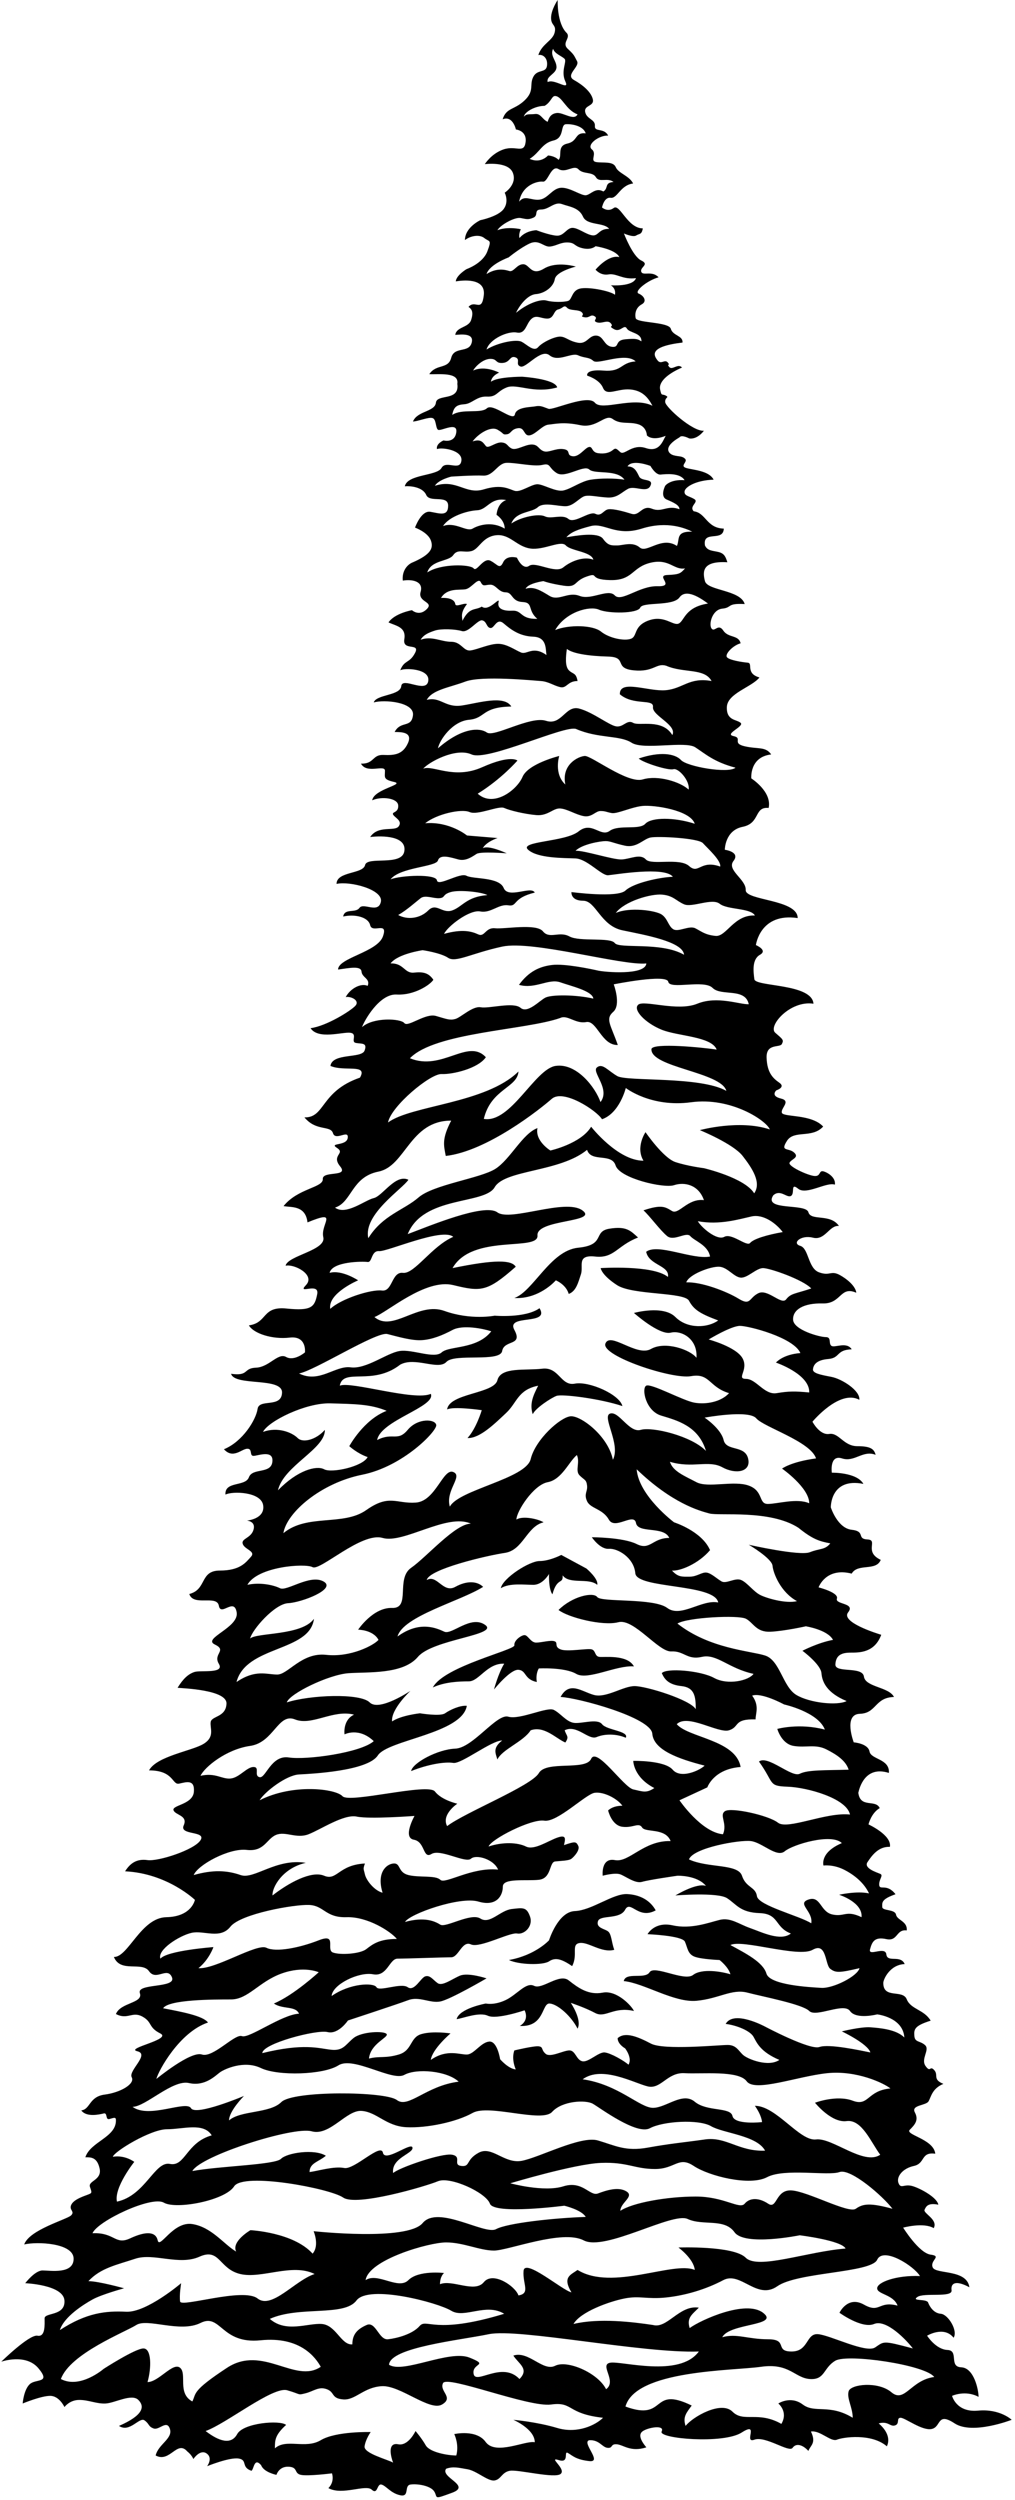 <?xml version="1.0" encoding="UTF-8"?>
<svg xmlns="http://www.w3.org/2000/svg" xmlns:xlink="http://www.w3.org/1999/xlink" width="249pt" height="613pt" viewBox="0 0 249 613" version="1.1">
<g id="surface1">
<path style=" stroke:none;fill-rule:nonzero;fill:rgb(0%,0%,0%);fill-opacity:1;" d="M 239.938 591.125 C 234.562 591.625 233.562 587.5 233.562 587.5 C 233.562 587.5 236.812 586 240.062 587.75 C 240.062 586 238.938 580.625 235.812 580.5 C 232.688 580.375 235.312 576.375 232.438 576.25 C 229.562 576.125 227.438 572.75 227.438 572.75 C 227.438 572.75 231.562 570.25 233.938 573.25 C 235.062 571.5 232.562 567.5 230.812 567.375 C 229.062 567.25 228.062 565.625 227.688 564.625 C 227.312 563.625 223.438 564.375 225.062 563.25 C 226.688 562.125 233.688 563.5 233.438 561.625 C 233.188 559.75 234.562 559.125 237.812 560.875 C 237.188 556.375 229.562 557.75 228.812 556 C 228.062 554.25 231.188 553.25 228.312 552.875 C 225.438 552.5 221.562 546.25 221.562 546.25 C 221.562 546.25 226.562 544.875 229.062 546.375 C 230.188 544.25 226.438 542.75 226.812 541.875 C 227.188 541 227.688 540.125 230.188 540.625 C 229.938 539 226.312 536.875 224.062 536.125 C 221.812 535.375 221.062 536.875 220.438 535.375 C 219.812 533.875 221.312 531.75 224.188 531.125 C 227.062 530.5 225.812 527.625 229.438 528.125 C 229.062 524.5 221.938 523.5 223.188 522.25 C 224.438 521 225.438 519.875 224.438 518 C 223.438 516.125 227.188 516.375 227.812 515.25 C 228.438 514.125 228.688 512.125 231.438 511 C 228.688 509.875 230.312 508.875 229.188 507.625 C 228.062 506.375 228.312 508.375 227.062 506.625 C 225.812 504.875 228.188 502.625 226.938 501.5 C 225.688 500.375 224.438 500.875 224.312 499.25 C 224.188 497.625 224.312 496.75 228.312 495.5 C 226.688 492.75 223.438 492.75 222.438 490.25 C 221.438 487.75 216.688 490.25 216.688 486.25 C 216.688 485.375 218.312 481.75 221.938 481.625 C 220.938 479.25 217.688 481.375 217.438 479.25 C 217.188 477.125 212.938 479.875 213.438 478 C 213.938 476.125 214.562 474.875 217.438 475.5 C 220.312 476.125 219.812 473 222.438 473.375 C 222.688 471.125 220.062 470.875 219.812 469.5 C 219.562 468.125 216.438 468.625 216.438 467.625 C 216.438 466.625 216.062 465.75 219.688 464.5 C 217.562 461.75 215.812 463.625 215.688 462.25 C 215.562 460.875 216.812 459.875 215.938 459.5 C 215.062 459.125 211.812 458.125 212.812 456.625 C 213.812 455.125 215.438 452.75 218.312 452.875 C 218.812 450 213.062 447.375 213.062 447.375 C 213.062 447.375 213.688 444.625 215.812 443.375 C 214.812 441.125 211.062 443.5 210.562 439.625 C 210.812 438.5 212.188 432.875 218.062 434.75 C 218.312 431.25 213.688 431.5 213.312 429.5 C 212.938 427.5 209.438 427.25 209.438 427.25 C 209.438 427.25 206.812 420.375 210.938 420.25 C 215.062 420.125 214.562 416.25 219.312 416.125 C 218.062 413.625 212.312 413.75 211.938 411.125 C 211.562 408.5 204.812 410.375 204.938 408.125 C 205.062 405.875 206.438 405.25 208.688 405.25 C 210.938 405.25 214.562 405.25 216.188 400.875 C 214.938 400.5 206.188 397.75 208.062 395.375 C 209.938 393 204.812 393.5 205.312 392 C 205.812 390.5 200.812 389.25 200.812 389.25 C 200.812 389.25 202.562 384.25 208.938 385.875 C 210.438 383.25 214.938 385.375 216.062 382.5 C 211.812 380.5 215.562 377.625 212.812 377.5 C 210.062 377.375 212.438 375.5 208.938 375.125 C 205.438 374.75 203.812 369.625 203.812 369.625 C 203.812 369.625 203.688 362.25 211.812 363.875 C 210.188 361 204.062 361.125 204.062 361.125 C 204.062 361.125 203.438 356.625 206.562 357.625 C 209.688 358.625 211.688 355.5 214.812 356.75 C 214.438 355.375 213.688 354.625 210.312 354.625 C 206.938 354.625 205.812 351.25 203.438 351.625 C 201.062 352 199.312 348.625 199.312 348.625 C 199.312 348.625 205.938 340.625 210.812 343.25 C 211.062 341 206.562 338.125 203.938 337.625 C 201.312 337.125 199.312 336.75 199.438 335.75 C 199.562 334.75 200.188 333.5 203.188 333.25 C 206.188 333 205.062 331 208.938 330.875 C 207.688 328.875 204.688 330.625 203.938 330 C 203.188 329.375 204.062 327.875 202.562 327.875 C 201.062 327.875 194.688 326.125 194.562 323.625 C 194.438 321.125 197.188 319.5 201.812 319.625 C 206.438 319.75 206.062 315.25 210.062 317 C 209.938 315.75 208.562 314.125 206.188 312.75 C 203.812 311.375 203.688 313 200.938 312 C 198.188 311 198.438 306.125 196.312 305.5 C 194.188 304.875 196.438 302.75 199.438 303.5 C 202.438 304.25 203.438 300.375 205.812 300.625 C 203.688 297.5 198.938 299.5 198.312 297.25 C 197.688 295 187.188 297 189.688 293.125 C 191.438 291.5 193.062 293.875 194.062 293.25 C 195.062 292.625 193.812 289.875 195.812 291.5 C 197.812 293.125 202.812 289.75 204.812 290.5 C 205.062 288.875 203.312 287.625 202.062 287.25 C 200.812 286.875 201.438 288.5 199.812 288.375 C 198.188 288.25 193.312 286 193.688 285.125 C 194.062 284.25 196.188 283.875 194.812 282.625 C 193.438 281.375 191.312 282.5 193.062 279.75 C 194.812 277 199.188 279.25 201.938 276.25 C 199.062 273.125 192.188 274 191.812 272.875 C 191.438 271.75 194.188 270 191.562 269.375 C 188.938 268.75 190.438 267.375 190.438 267.375 C 190.438 267.375 192.812 266.625 191.188 265.5 C 189.562 264.375 188.188 263 188.062 259.375 C 187.938 255.75 191.312 257 191.812 256 C 192.312 255 192.062 254.875 190.188 253.25 C 188.312 251.625 193.812 245.25 199.562 246.125 C 199.188 241.125 185.312 242 185.062 240.125 C 184.812 238.25 184.438 235.25 186.438 234.125 C 188.438 233 185.438 231.75 185.438 231.75 C 185.438 231.75 186.438 223.75 195.688 225.125 C 195.688 220.5 182.812 220.875 182.938 218.25 C 183.062 215.625 178.188 213.375 179.938 211.125 C 181.688 208.875 177.812 208.375 177.812 208.375 C 177.812 208.375 177.812 203.625 182.188 202.75 C 186.562 201.875 184.938 197.75 188.562 198.125 C 189.438 194.125 184.312 190.875 184.312 190.875 C 184.312 190.875 183.812 185.625 189.188 185 C 187.812 183 185.938 183.75 182.688 183 C 179.438 182.25 182.312 181 179.938 180.5 C 177.562 180 182.688 178.125 181.688 177.25 C 180.688 176.375 178.188 176.75 178.312 173.375 C 178.438 170 184.438 168.5 186.312 166.125 C 182.812 165.125 184.812 162.625 183.438 162.5 C 182.062 162.375 178.812 161.875 178.312 161.125 C 177.812 160.375 179.812 158.25 181.688 157.75 C 181.188 155.625 178.688 156.5 177.438 154.625 C 176.188 152.75 175.312 155.125 174.562 154.125 C 173.812 153.125 174.688 149.5 177.188 149.25 C 179.688 149 178.188 147.875 182.688 148.125 C 181.688 144.625 173.562 144.875 172.938 142.5 C 172.312 140.125 172.312 137.5 178.438 137.875 C 178.062 136.75 177.812 135.75 176.312 135.375 C 174.812 135 173.562 135.125 172.938 133.75 C 172.312 129.875 177.438 133 177.562 129.625 C 173.312 129.5 173.188 125.75 170.188 125.375 C 168.938 124.125 171.562 123.125 170.312 122.375 C 169.062 121.625 167.812 121.625 167.938 120.5 C 168.062 119.375 170.812 117.75 175.062 117.625 C 173.938 115.375 169.938 115.25 168.312 114.75 C 166.688 114.25 168.812 113.25 168.062 112.5 C 167.312 111.75 166.438 112 165.188 111.625 C 163.938 111.25 162.562 109.625 166.688 107.25 C 167.188 106.5 169.062 107.5 169.062 107.5 C 169.062 107.5 170.812 108 172.688 105.625 C 169.938 105.875 163.312 99.875 163.188 98.625 C 163.062 97.375 164.312 97.5 163.312 97 C 162.312 96.5 162.312 97.25 161.938 95.5 C 161.562 93.75 163.562 91.75 167.312 90.125 C 166.312 89 164.938 90.875 164.188 90 C 163.438 89.125 164.562 89.75 163.812 88.875 C 163.062 88 162.188 89.5 161.312 88.375 C 160.438 87.25 158.938 85 167.438 84 C 167.562 82.25 165.062 82.375 164.562 80.625 C 164.062 78.875 156.188 79.25 155.938 78 C 155.688 76.75 156.062 75.375 157.438 74.625 C 158.812 73.875 157.938 72.5 156.688 72 C 155.438 71.5 158.812 68.75 161.562 68 C 159.938 66.25 157.688 67.75 157.312 66.625 C 156.938 65.5 159.438 64.875 157.312 63.875 C 155.188 62.875 153.062 57.25 153.062 57.25 C 153.062 57.25 155.312 58.25 156.062 57.75 C 156.812 57.25 157.438 57.625 157.688 56 C 153.938 56 152.062 49.875 150.562 51 C 149.062 52.125 147.688 50.875 147.688 50.875 C 147.688 50.875 148.188 48.25 149.812 48.5 C 151.438 48.75 152.188 45.375 155.312 45 C 154.438 43.125 151.688 42.5 151.062 41 C 150.438 39.5 148.062 40 146.312 39.75 C 144.562 39.5 146.562 37.75 145.188 36.625 C 143.812 35.5 146.938 33.125 149.188 33.25 C 148.188 31.25 145.812 32.5 145.938 30.875 C 146.062 29.25 143.938 29.25 143.562 27.5 C 143.188 25.75 145.812 26.125 145.438 24.375 C 145.062 22.625 143.062 20.875 140.812 19.625 C 138.562 18.375 142.312 16.375 141.562 15 C 140.812 13.625 140.938 13.5 139.312 12 C 137.688 10.5 140.062 9.375 139.062 8.125 C 136.562 5.75 136.812 0 136.812 0 C 136.812 0 135.188 2.375 135.188 4.375 C 135.188 6.375 136.562 6 136.062 8 C 135.562 10 132.938 10.75 132.062 13.5 C 133.188 13.25 134.438 14.25 134.188 16.125 C 133.938 18 131.812 16.875 130.812 18.875 C 129.812 20.875 131.188 22.25 128.688 24.625 C 126.188 27 124.188 26.375 123.312 29.25 C 125.812 28.25 126.562 31.75 126.562 31.75 C 126.562 31.75 129.312 32 128.938 34.875 C 128.562 37.75 126.562 35.625 123.562 36.625 C 120.562 37.625 118.938 40.25 118.938 40.25 C 118.938 40.25 124.688 39.5 125.812 42.375 C 126.938 45.25 123.812 47.25 123.812 47.25 C 123.812 47.25 124.938 49.375 123.562 51.25 C 122.188 53.125 117.812 54 117.812 54 C 117.812 54 114.062 55.75 114.062 58.875 C 115.312 57.875 117.562 57.375 118.812 58.375 C 120.062 59.375 120.688 58.625 119.562 61.625 C 118.438 64.625 114.438 66 114.438 66 C 114.438 66 111.938 67.5 111.812 69 C 113.312 68.75 119.188 68 118.688 72.375 C 118.188 76.75 116.562 73.375 114.938 75.25 C 115.812 75.875 116.188 76.625 115.562 78.5 C 114.938 80.375 111.938 80.125 111.688 82.125 C 113.188 82 116.438 81.625 115.688 84.125 C 114.938 86.625 111.438 84.875 110.688 87.75 C 109.938 90.625 107.062 89.125 105.312 91.75 C 107.562 91.875 112.688 91.125 112.188 94.125 C 112.812 98.5 107.188 96.5 106.938 98.75 C 106.688 101 102.312 100.75 101.312 103.375 C 102.812 103.25 105.062 102.25 106.062 102.5 C 107.062 102.75 106.812 104.875 107.438 105.375 C 108.062 105.875 112.312 103.25 111.938 106 C 111.562 108.75 108.812 108 108.812 108 C 108.812 108 106.938 108.75 107.188 110.125 C 108.438 109.625 113.562 110.375 113.188 113 C 112.812 115.625 109.438 112.75 108.312 114.75 C 107.188 116.75 99.938 116.25 99.312 119.25 C 100.562 119.125 103.688 119.375 104.562 121.375 C 105.438 123.375 109.938 121.25 109.938 124 C 109.938 126.75 107.812 125.875 105.562 125.5 C 103.312 125.125 101.812 129.375 101.812 129.375 C 101.812 129.375 104.938 130.5 105.688 132.5 C 106.438 134.5 105.562 136 101.312 137.875 C 99.938 138.375 98.562 140 98.812 142.375 C 101.062 142 103.938 142.5 103.188 145.125 C 102.438 147.75 106.562 147.5 104.688 149.375 C 102.812 151.25 101.062 149.625 101.062 149.625 C 101.062 149.625 96.812 150.375 95.312 152.625 C 97.188 153.5 99.688 153.75 99.188 156.75 C 98.688 159.75 103.188 157.5 101.812 160.125 C 100.438 162.75 99.188 161.75 98.188 164.375 C 99.062 163.75 105.562 163.875 105.062 167 C 104.562 170.125 98.688 165.875 98.438 168.25 C 98.188 170.625 92.312 170.25 91.688 172.25 C 94.188 171.5 101.688 172.125 101.312 175.375 C 100.938 178.625 98.312 176.625 96.812 179.5 C 98.438 179.5 101.312 179.5 100.062 182.25 C 98.812 185 96.812 185.25 94.062 185.125 C 91.312 185 91.812 187.375 88.562 187.25 C 89.938 189.875 94.438 187.375 94.438 189 C 94.438 190.625 93.938 191.125 96.688 191.75 C 99.438 192.375 91.688 193.5 91.312 196.25 C 93.438 195.25 97.562 195.625 97.688 197.5 C 97.812 199.375 96.062 199 96.438 199.75 C 96.812 200.5 98.812 201.25 97.812 202.625 C 96.812 204 92.812 202.25 90.812 205.25 C 93.938 204.875 99.812 205 99.188 208.75 C 98.562 212.5 90.062 209.875 89.562 212.125 C 89.062 214.375 82.562 213.625 82.562 216.75 C 85.812 216 94.062 218.125 93.438 221.125 C 92.812 224.125 89.188 221.25 88.188 222.625 C 87.188 224 84.562 222.625 84.188 224.75 C 86.812 224.125 90.312 224.75 90.812 226.875 C 91.312 229 95.312 225.75 93.938 229.625 C 92.562 233.5 82.938 234.875 82.938 237.75 C 85.688 237.375 88.562 236.75 88.688 238.25 C 88.812 239.75 90.938 240 90.188 241.75 C 88.562 241 85.938 242.375 84.812 244.5 C 86.188 244.25 88.312 245.375 87.188 246.625 C 86.062 247.875 80.062 251.625 76.188 252.125 C 78.062 255 84.062 253 85.938 253.25 C 87.812 253.5 85.938 255.5 87.312 255.75 C 88.688 256 90.188 255.625 89.438 257.625 C 88.688 259.625 81.562 258.125 81.062 261.375 C 84.438 262.875 90.312 260.75 88.312 264.25 C 78.562 267.625 79.812 274.125 74.688 274 C 77.562 277.5 81.062 275.875 81.688 277.875 C 82.312 279.875 85.562 276.875 85.312 279 C 85.062 281.125 80.562 280.125 82.688 281.5 C 84.812 282.875 81.188 283.25 83.438 286 C 85.688 288.75 79.062 287 79.188 289.125 C 79.312 291.25 73.062 291.375 69.562 295.75 C 71.438 296.125 74.938 295.5 75.438 299.75 C 83.312 296.5 78.562 300.125 79.312 303.375 C 80.062 306.625 70.562 307.875 70.062 310.375 C 72.188 309.875 77.438 312.625 75.062 315.125 C 72.688 317.625 78.438 314.25 77.812 317.375 C 77.188 320.5 76.438 321.5 70.312 320.875 C 64.188 320.25 65.688 324.375 61.062 325 C 62.188 327 66.812 328.5 71.062 328 C 75.312 327.5 74.812 331.625 74.812 331.625 C 74.812 331.625 72.188 333.875 70.188 332.75 C 68.188 331.625 66.062 335.25 62.812 335.375 C 59.562 335.5 61.188 337.5 56.688 336.875 C 57.562 340 69.312 337.625 69.188 341.5 C 69.062 345.375 63.562 342.875 63.188 345.5 C 62.812 348.125 59.562 353.5 54.938 355.375 C 57.188 357.875 59.312 355.25 60.688 355.25 C 62.062 355.25 61.062 357.125 62.312 357 C 63.562 356.875 67.188 355.5 66.812 358.5 C 66.438 361.5 61.938 359.875 61.062 362.25 C 60.188 364.625 55.062 363.125 55.312 366.5 C 56.938 365.625 64.062 365.75 64.562 369.125 C 65.062 372.5 60.562 372.875 60.562 372.875 C 60.562 372.875 62.812 373 62.188 375.125 C 61.562 377.25 59.062 377.25 59.562 378.625 C 60.062 380 62.812 380.375 61.562 381.75 C 60.312 383.125 58.938 385.125 53.938 385.125 C 48.938 385.125 50.812 389.75 46.438 390.875 C 47.438 394 53.188 391 53.688 393.75 C 54.188 396.5 57.438 391.625 58.062 395.375 C 58.688 399.125 49.562 401.75 52.688 403.25 C 55.812 404.75 52.188 405.5 53.688 408 C 55.188 410.5 49.188 409.5 47.688 410 C 46.188 410.5 44.938 411.625 43.562 413.875 C 44.938 414 55.688 414.375 55.562 417.75 C 55.438 421.125 51.938 420.75 51.688 422.25 C 51.438 423.75 52.812 425.875 49.938 427.625 C 47.062 429.375 38.438 430.625 36.562 434.125 C 42.688 434.125 42.188 437.75 43.938 437.375 C 45.688 437 47.812 436.25 47.562 439.375 C 47.312 442.5 42.188 442.625 42.562 443.875 C 42.938 445.125 46.188 445.125 45.062 447.625 C 43.938 450.125 50.688 448.875 49.188 451.25 C 47.688 453.625 38.812 456.5 36.188 456.125 C 33.562 455.75 31.938 456.875 30.688 458.875 C 41.062 459.375 47.812 465.875 47.812 465.875 C 47.812 465.875 47.062 470 40.812 470.125 C 34.562 470.25 31.438 480 27.938 479.875 C 29.562 483.875 34.812 480.875 36.562 483.375 C 38.312 485.875 41.062 482.125 42.188 484.875 C 43.312 487.625 33.438 486.25 34.312 488.75 C 35.188 491.25 29.562 491 28.438 493.875 C 31.312 495.375 32.438 493.125 34.938 494.5 C 37.438 495.875 36.312 497.125 39.312 498.625 C 42.312 500.125 30.562 502.25 33.688 503 C 36.812 503.75 31.438 507.75 32.312 509.375 C 33.188 511 29.562 513.125 25.688 513.625 C 21.812 514.125 22.188 517.25 19.938 517.5 C 21.188 519.25 24.438 518.5 25.438 518.25 C 26.438 518 25.812 519.875 26.812 519.625 C 27.812 519.375 28.438 519 28.438 519.875 C 28.562 524.125 22.188 525.125 20.938 529 C 22.188 529 23.812 528.875 24.438 531.75 C 25.062 534.625 21.562 534.75 22.062 536.25 C 22.562 537.75 22.688 537.75 21.312 538.25 C 19.938 538.75 17.938 539.5 17.438 540.75 C 16.938 542 18.438 542.25 17.438 543.25 C 16.438 544.25 7.188 546.75 5.938 550.375 C 9.062 549.625 18.062 550 18.062 553.875 C 18.062 557.75 12.312 556.75 10.438 556.75 C 8.562 556.75 6.188 559.875 6.188 559.875 C 6.188 559.875 15.562 560.25 15.812 564.125 C 16.062 568 10.938 567 10.938 568.5 C 10.938 570 11.188 573.125 9.188 572.75 C 7.188 572.375 0.312 579.125 0.312 579.125 C 0.312 579.125 6.312 577 9.438 580.75 C 12.562 584.5 8.812 583.25 7.312 584.625 C 5.812 586 5.562 589.375 5.562 589.375 C 5.562 589.375 10.062 587.5 12.312 587.5 C 14.562 587.5 15.812 590.25 15.812 590.25 C 15.812 590.25 17.062 588.5 19.438 588.5 C 21.812 588.5 23.688 589.5 25.938 589.375 C 28.188 589.25 32.312 586.875 33.938 588.5 C 35.562 590.125 35.188 592.25 29.188 594.875 C 31.812 596.625 34.188 592.625 35.438 593.5 C 36.688 594.375 36.312 595 37.688 595.5 C 39.062 596 40.938 593.25 41.688 595.625 C 42.438 598 38.812 599.375 38.188 602.125 C 41.688 604 43.438 598.25 45.938 601.125 C 47.062 602 47.438 603 47.438 603 C 47.438 603 49.062 600.5 50.688 601.625 C 52.312 602.75 50.812 604.75 50.812 604.75 C 50.812 604.75 56.312 602.5 58.562 602.875 C 60.812 603.25 59.062 605 61.688 605.875 C 62.312 605.5 62.312 602.5 64.062 604.5 C 64.688 606.25 67.812 606.875 67.812 606.875 C 67.812 606.875 68.438 604.75 70.812 604.875 C 73.188 605 72.062 606.5 73.812 606.875 C 75.562 607.25 81.438 606.5 81.438 606.5 C 81.438 606.5 82.188 608.5 80.562 610.125 C 83.938 612 89.688 609.125 91.188 610.5 C 92.688 611.875 92.438 609 93.562 609.25 C 94.688 609.5 95.812 611.375 98.188 611.875 C 100.562 612.375 99.062 609.5 100.688 609.25 C 102.312 609 105.688 609.5 106.562 611 C 107.438 612.5 106.188 613 110.938 611.25 C 115.688 609.5 107.938 607.5 109.438 605.375 C 111.188 604.75 112.438 605.125 114.688 605.5 C 116.938 605.875 119.688 608.5 121.312 608.25 C 122.938 608 123.062 606.25 125.062 605.875 C 127.062 605.5 136.188 607.875 137.562 606.625 C 138.938 605.375 134.312 602.375 137.062 603.25 C 139.812 604.125 138.188 600.875 139.312 601.5 C 140.438 602.125 141.188 603.125 144.562 603.5 C 147.938 603.875 142.562 598.875 144.562 598.375 C 147.062 598.25 147.688 600.125 149.062 600.25 C 150.438 600.375 149.688 599.25 151.312 599.375 C 152.938 599.5 154.688 601.375 158.562 600.125 C 157.812 599.25 156.312 597.25 157.562 596.25 C 158.812 595.25 163.188 594.5 162.312 596.25 C 161.438 598 177.438 599.375 181.938 596.5 C 186.438 593.625 182.312 599.25 185.062 598.25 C 187.812 597.25 193.562 601.5 194.438 600.25 C 195.312 599 196.938 599.5 198.312 601 C 198.812 599.625 200.312 599.125 198.938 596.25 C 201.188 595.875 203.812 598.875 205.312 598.25 C 206.812 597.625 213.812 596.625 217.562 599.875 C 218.062 598.875 218.438 596.75 215.562 594.25 C 217.938 593.625 218.312 595.125 219.562 594.75 C 220.812 594.375 219.812 592.875 220.938 592.875 C 222.062 592.875 226.188 596.125 228.562 595.625 C 230.938 595.125 229.812 591.375 234.188 594.25 C 238.562 597.125 248.188 593.375 248.188 593.375 C 248.188 593.375 245.312 590.625 239.938 591.125 Z M 225.688 558.125 C 219.938 557.875 215.188 559.625 215.188 561.125 C 215.188 562.625 219.188 562.625 220.188 565.375 C 215.438 564.125 215.938 567.375 211.938 565.125 C 207.938 562.875 205.938 567.125 205.938 567.125 C 205.938 567.125 211.438 571.125 214.438 569.875 C 217.438 568.625 222.438 573.875 223.938 575.875 C 216.438 573.875 216.938 574.125 214.688 575.625 C 212.438 577.125 203.688 572.625 200.688 572.375 C 197.688 572.125 198.438 576.625 194.188 576.625 C 189.938 576.625 193.438 573.625 188.438 573.625 C 183.438 573.625 180.688 572.125 177.188 573.125 C 178.938 569.625 191.438 570.375 187.188 567.125 C 182.938 563.875 171.938 568.875 169.188 570.875 C 168.438 568.375 169.688 567.625 171.438 565.875 C 166.688 565.125 163.688 571.125 160.188 570.125 C 155.188 569.375 146.938 568.375 140.688 569.875 C 142.438 566.875 149.438 564.375 153.188 563.625 C 156.938 562.875 158.688 563.875 163.438 563.375 C 168.188 562.875 173.188 561.375 177.438 559.125 C 181.688 556.875 185.688 564.125 190.688 560.625 C 195.688 557.125 213.688 557.375 215.188 554.125 C 216.688 550.875 224.188 555.625 225.688 558.125 Z M 140.188 562.125 C 137.938 561.625 128.688 553.625 128.438 556.875 C 128.188 560.125 130.188 562.375 127.188 562.875 C 126.438 560.625 120.938 556.875 118.688 559.625 C 116.438 562.375 110.938 558.875 107.938 560.125 C 107.938 558.125 108.938 557.375 108.938 557.375 C 108.938 557.375 102.688 556.625 100.188 559.125 C 97.688 561.625 92.688 557.125 89.688 559.125 C 90.438 554.125 105.188 549.875 109.438 549.875 C 113.688 549.875 117.688 551.875 121.188 551.875 C 124.688 551.875 137.938 546.625 143.188 549.375 C 148.438 552.125 164.938 542.375 168.688 544.125 C 172.438 545.875 177.688 543.875 180.188 547.375 C 182.688 550.875 196.188 548.125 196.188 548.125 C 196.188 548.125 206.438 549.375 207.438 551.375 C 197.938 552.125 185.938 556.625 182.938 553.625 C 179.938 550.625 166.438 551.125 166.438 551.125 C 166.438 551.125 170.188 553.875 170.438 556.625 C 165.188 554.375 150.188 561.875 141.688 556.625 C 139.938 557.875 137.938 558.375 140.188 562.125 Z M 123.688 567.375 C 106.438 572.625 104.688 568.375 102.938 570.375 C 101.188 572.375 97.438 573.375 95.188 573.625 C 92.938 573.875 92.188 569.125 89.938 570.125 C 87.688 571.125 86.438 572.375 86.438 574.875 C 83.688 575.125 82.438 570.125 78.938 569.875 C 75.438 569.625 70.188 572.125 66.188 568.625 C 73.438 565.375 84.438 568.125 87.438 564.125 C 90.438 560.125 107.438 564.625 110.688 566.625 C 113.938 568.625 119.188 564.625 123.688 567.375 Z M 110.938 528.375 C 108.438 527.875 97.688 531.625 96.438 532.875 C 95.938 529.125 101.438 528.125 101.188 526.625 C 100.938 525.125 94.438 530.375 93.938 527.875 C 93.438 525.375 86.938 532.125 84.438 531.625 C 81.938 531.125 77.938 532.375 75.938 532.625 C 75.938 530.375 78.188 530.125 79.938 528.625 C 77.188 526.875 70.438 527.875 68.938 529.375 C 67.438 530.875 53.938 531.125 47.188 532.375 C 49.188 528.625 71.938 521.375 76.438 522.625 C 80.938 523.875 84.938 517.375 88.688 517.625 C 92.438 517.875 94.688 521.375 99.688 521.625 C 104.688 521.875 111.938 520.375 115.938 518.125 C 119.938 515.875 132.938 520.625 135.438 517.875 C 137.938 515.125 143.688 514.875 145.438 515.875 C 147.188 516.875 156.188 523.625 159.438 521.875 C 162.688 520.125 171.438 519.625 174.438 521.375 C 177.438 523.125 185.688 523.625 187.688 527.375 C 181.188 527.625 178.188 523.875 172.938 524.625 C 167.688 525.375 164.438 525.625 158.938 526.625 C 153.438 527.625 150.938 526.125 146.688 524.875 C 142.438 523.625 132.188 529.125 127.938 529.875 C 123.688 530.625 120.688 526.125 117.438 527.875 C 114.188 529.625 115.438 531.375 113.188 531.125 C 110.938 530.875 113.438 528.875 110.938 528.375 Z M 207.688 520.125 C 211.438 519.625 213.688 525.375 215.938 528.375 C 211.938 531.125 204.188 524.125 200.188 524.625 C 196.188 525.125 190.438 516.375 185.188 516.375 C 186.938 518.875 186.938 520.375 186.938 520.375 C 186.938 520.375 180.188 521.125 179.688 518.875 C 179.188 516.625 173.438 517.875 170.438 515.375 C 167.438 512.875 163.438 516.875 160.188 516.875 C 156.938 516.875 151.688 511.125 142.938 509.875 C 147.688 506.375 155.688 510.875 158.938 511.625 C 162.188 512.375 163.688 508.125 167.938 508.375 C 172.188 508.625 181.188 507.625 183.188 510.375 C 185.188 513.125 195.688 509.125 202.938 508.375 C 210.188 507.625 216.938 510.875 218.438 512.125 C 212.688 512.625 213.188 516.625 209.188 515.125 C 205.188 513.625 199.938 515.625 199.938 515.625 C 199.938 515.625 203.938 520.625 207.688 520.125 Z M 147.438 530.375 C 153.938 530.125 155.688 531.875 160.688 531.875 C 165.688 531.875 166.438 528.625 170.188 531.125 C 173.938 533.625 183.938 536.125 188.188 533.875 C 192.438 531.625 203.188 533.625 205.938 532.625 C 208.688 531.625 216.688 538.625 218.938 541.625 C 213.438 540.125 211.688 540.375 209.938 541.625 C 208.188 542.875 198.188 537.375 194.188 537.125 C 190.188 536.875 190.688 541.875 188.438 540.375 C 186.188 538.875 183.938 538.875 182.688 540.375 C 181.438 541.875 177.688 538.625 170.688 538.625 C 163.688 538.625 155.188 540.125 152.188 542.125 C 152.188 540.125 155.688 538.625 153.688 537.375 C 151.688 536.125 148.688 537.125 146.688 537.875 C 144.688 538.625 142.938 534.625 138.188 536.125 C 133.438 537.625 125.188 535.375 125.188 535.375 C 125.188 535.375 140.938 530.625 147.438 530.375 Z M 215.188 493.957 C 215.188 493.957 221.52 494.625 221.855 499.625 C 219.855 497.625 215.855 497.293 213.52 497.125 C 211.188 496.957 206.52 498.125 206.52 498.125 C 206.52 498.125 212.855 501.125 213.52 503.293 C 211.02 502.793 203.355 501.125 201.02 501.957 C 198.688 502.793 187.688 496.957 187.688 496.957 C 187.688 496.957 180.02 492.793 178.02 496.293 C 180.688 496.625 184.02 497.957 184.855 499.457 C 185.688 500.957 186.52 503.125 191.188 505.125 C 188.52 506.957 183.52 504.957 182.355 503.957 C 181.188 502.957 180.688 501.457 178.52 501.457 C 176.355 501.457 162.855 502.793 159.688 501.125 C 156.52 499.457 153.355 498.125 151.52 499.793 C 151.52 501.293 153.355 502.293 153.355 502.293 C 153.355 502.293 155.188 504.625 154.188 506.293 C 153.02 505.293 149.855 503.457 148.355 503.293 C 146.855 503.125 144.355 505.793 142.855 505.457 C 141.355 505.125 141.188 502.793 139.688 502.793 C 138.188 502.793 135.02 504.625 133.855 503.625 C 132.688 502.625 133.355 501.957 132.188 501.793 C 131.02 501.625 126.188 502.793 126.188 502.793 C 126.188 502.793 125.355 504.625 126.52 507.457 C 124.688 507.293 122.688 504.957 122.688 504.957 C 122.688 504.957 122.02 500.457 120.02 500.625 C 118.02 500.793 116.355 503.625 114.688 503.793 C 113.02 503.957 109.688 502.293 105.688 505.125 C 106.02 502.457 110.52 498.625 110.52 498.625 C 110.52 498.625 106.188 497.957 103.355 498.793 C 100.52 499.625 101.188 502.793 97.855 503.793 C 94.52 504.793 93.02 504.125 90.52 504.793 C 90.855 501.125 95.355 499.625 94.855 498.793 C 94.355 497.957 88.688 498.125 86.688 499.793 C 84.688 501.457 84.188 502.957 81.188 502.625 C 78.188 502.293 74.52 500.957 64.355 503.457 C 64.355 501.125 77.688 497.625 80.355 498.293 C 83.02 498.957 85.355 495.457 85.355 495.457 C 85.355 495.457 97.52 491.457 100.188 490.457 C 102.855 489.457 105.52 491.293 108.02 490.793 C 110.52 490.293 119.355 485.125 119.355 485.125 C 119.355 485.125 114.855 483.625 112.855 484.457 C 110.855 485.293 108.52 487.125 107.355 486.293 C 106.188 485.457 105.52 484.293 104.355 484.625 C 103.188 484.957 101.688 488.457 100.02 487.293 C 98.355 486.125 93.02 488.457 92.355 487.293 C 91.688 486.125 85.855 486.293 81.355 489.457 C 81.52 486.625 88.02 483.457 91.52 484.125 C 95.02 484.793 95.52 480.293 97.52 480.293 C 99.52 480.293 108.855 479.957 110.688 479.957 C 112.52 479.957 113.355 475.793 115.52 476.793 C 117.688 477.793 125.02 473.793 126.855 474.125 C 128.688 474.457 130.855 472.293 130.02 469.957 C 129.188 467.625 128.355 467.793 125.52 468.125 C 122.688 468.457 120.188 471.957 117.855 470.457 C 115.52 468.957 109.355 472.793 108.02 471.957 C 106.688 471.125 104.188 469.957 99.355 471.293 C 100.52 469.293 112.855 464.957 117.355 466.293 C 121.855 467.625 123.355 464.793 123.355 462.625 C 123.355 460.457 129.02 461.293 132.188 460.957 C 135.355 460.625 134.688 456.625 136.188 456.457 C 137.688 456.293 139.52 456.293 140.188 455.793 C 140.855 455.293 142.355 453.625 141.855 452.625 C 141.355 451.625 141.188 451.457 138.355 452.457 C 138.688 450.957 139.02 449.793 136.688 450.625 C 134.355 451.457 131.02 453.793 129.02 452.793 C 127.02 451.793 123.355 451.625 119.855 452.793 C 120.52 450.957 130.355 445.957 133.52 446.457 C 136.688 446.957 143.688 439.957 145.855 439.625 C 148.02 439.293 151.355 440.957 152.688 442.793 C 150.188 442.793 149.188 443.957 149.188 443.957 C 149.188 443.957 150.02 447.625 152.688 447.957 C 155.355 448.293 156.688 446.793 157.52 448.125 C 158.355 449.457 163.188 448.125 164.52 451.457 C 157.855 451.293 154.355 456.793 150.855 456.125 C 147.355 455.457 147.855 459.957 147.855 459.957 C 147.855 459.957 150.855 459.125 152.188 459.625 C 153.52 460.125 155.855 461.957 157.52 461.457 C 159.188 460.957 166.188 459.957 166.188 459.957 C 166.188 459.957 171.02 459.793 173.188 462.457 C 170.855 461.625 165.688 464.793 165.688 464.793 C 165.688 464.793 176.02 463.957 178.355 465.457 C 180.688 466.957 181.52 468.957 186.355 469.125 C 191.188 469.293 190.02 472.625 194.02 474.125 C 191.52 476.125 186.855 473.793 184.02 472.793 C 181.188 471.793 179.188 470.125 176.52 470.793 C 173.855 471.457 169.52 473.125 165.02 472.125 C 160.52 471.125 158.855 474.293 158.855 474.293 C 158.855 474.293 167.355 474.625 168.02 476.125 C 168.688 477.625 168.688 479.125 170.355 479.793 C 172.02 480.457 176.52 480.625 176.52 480.625 C 176.52 480.625 178.688 482.293 179.188 484.125 C 177.02 483.457 172.188 482.625 170.02 484.293 C 167.855 485.957 160.52 481.793 159.355 483.625 C 158.188 485.457 153.52 483.457 153.02 485.793 C 158.02 486.293 165.355 491.125 170.855 490.625 C 176.355 490.125 179.52 487.625 183.355 488.625 C 187.188 489.625 196.855 491.457 198.52 493.125 C 200.188 494.793 207.02 490.957 208.52 493.125 C 210.02 495.293 215.188 493.957 215.188 493.957 Z M 106.688 439.293 C 105.02 437.125 85.688 442.293 84.02 440.457 C 82.355 438.625 71.855 437.293 63.688 441.457 C 64.855 439.457 70.188 435.293 73.355 435.125 C 76.52 434.957 90.188 434.293 92.688 430.457 C 95.188 426.625 113.355 425.125 114.52 418.293 C 112.855 418.125 110.355 419.293 109.188 420.125 C 108.02 420.957 103.02 420.125 103.02 420.125 C 103.02 420.125 98.355 420.625 96.188 422.125 C 95.855 419.125 100.688 414.625 100.688 414.625 C 100.688 414.625 93.02 419.793 90.688 417.457 C 88.355 415.125 76.02 415.625 70.355 417.457 C 71.02 415.293 80.688 410.625 85.52 410.293 C 90.355 409.957 98.855 410.625 102.52 406.293 C 106.188 401.957 122.52 400.957 119.02 398.457 C 115.52 395.957 110.855 400.957 109.02 400.125 C 107.188 399.293 103.02 397.293 97.52 401.293 C 98.855 396.293 113.02 392.625 118.52 389.125 C 117.188 387.793 114.688 387.457 111.688 389.125 C 108.688 390.793 107.188 385.957 104.688 387.457 C 105.188 384.793 119.355 381.457 123.855 380.793 C 128.355 380.125 129.188 374.293 133.355 373.293 C 132.02 372.457 128.188 371.625 126.688 372.625 C 126.688 370.625 130.855 364.125 134.355 363.457 C 137.855 362.793 139.52 358.457 141.52 356.793 C 142.355 358.625 141.02 360.625 142.188 361.793 C 143.355 362.957 143.855 362.793 144.02 364.293 C 144.188 365.793 143.188 366.293 144.02 368.125 C 144.855 369.957 147.855 369.957 149.355 372.625 C 150.855 375.293 155.52 370.793 156.02 373.457 C 156.52 376.125 162.855 374.125 164.188 377.125 C 160.02 377.125 159.52 380.293 156.188 378.625 C 152.855 376.957 145.188 376.957 145.188 376.957 C 145.188 376.957 147.188 379.957 149.355 379.793 C 151.52 379.625 155.52 381.957 155.855 385.793 C 156.188 389.625 175.355 388.293 176.188 392.957 C 172.188 392.125 167.02 396.793 163.688 394.293 C 160.355 391.793 147.52 392.957 146.52 391.625 C 145.52 390.293 140.355 391.457 137.02 394.793 C 139.355 396.625 147.855 398.793 151.688 397.793 C 155.52 396.793 161.52 405.125 164.688 404.957 C 167.855 404.793 168.52 407.125 172.188 406.293 C 175.855 405.457 178.688 409.125 184.855 410.457 C 183.688 412.125 178.52 413.293 175.188 411.457 C 171.855 409.625 163.355 408.957 162.355 410.293 C 163.02 411.793 164.02 413.125 167.188 413.457 C 170.355 413.793 170.688 415.957 170.688 419.125 C 169.355 416.793 158.52 413.457 155.688 413.457 C 152.855 413.457 148.688 416.457 145.688 415.625 C 142.688 414.793 139.688 412.125 137.52 416.125 C 141.688 416.293 159.688 421.125 160.02 425.125 C 160.355 429.125 166.355 431.293 172.855 432.957 C 171.688 434.125 167.02 436.293 165.02 433.957 C 163.02 431.625 155.355 431.793 155.355 431.793 C 155.355 431.793 155.355 435.793 160.52 438.457 C 158.52 439.793 157.688 439.293 155.355 438.793 C 153.02 438.293 146.355 428.293 145.02 431.293 C 143.688 434.293 134.02 431.625 132.188 434.793 C 130.355 437.957 114.02 444.457 109.688 447.793 C 108.188 444.957 112.188 442.293 112.188 442.293 C 112.188 442.293 108.355 441.457 106.688 439.293 Z M 111.188 360.957 C 108.688 359.957 106.855 368.125 102.02 368.457 C 97.188 368.793 95.52 366.293 89.855 370.293 C 84.188 374.293 75.355 371.125 69.52 375.957 C 70.355 370.793 78.855 363.625 88.855 361.625 C 98.855 359.625 107.188 350.957 107.02 349.457 C 106.855 347.957 102.52 347.625 100.02 350.625 C 97.52 353.625 96.355 351.125 92.52 353.125 C 93.355 348.293 107.02 344.957 105.688 341.793 C 101.688 343.625 86.02 338.625 83.355 339.793 C 84.188 335.293 91.355 339.957 98.188 334.625 C 101.855 332.625 107.52 336.125 109.52 333.957 C 111.52 331.793 122.688 334.125 123.188 331.293 C 123.688 328.457 128.355 330.125 126.188 326.125 C 124.02 322.125 135.02 325.125 132.355 320.793 C 128.855 323.293 121.355 322.625 121.355 322.625 C 121.355 322.625 115.52 323.793 109.02 321.457 C 102.52 319.125 96.355 326.793 91.855 322.957 C 95.02 321.793 104.355 313.457 111.188 315.125 C 118.02 316.793 119.52 316.793 126.52 310.625 C 125.52 308.957 121.52 308.793 111.02 310.957 C 115.855 302.457 132.188 306.957 131.855 302.957 C 131.52 298.957 147.02 299.793 142.855 296.793 C 138.688 293.793 125.188 299.625 122.02 297.293 C 118.855 294.957 105.355 300.625 100.02 302.625 C 103.855 293.125 118.855 295.457 121.355 291.125 C 123.855 286.793 137.355 287.457 144.02 281.957 C 145.02 285.125 150.02 282.625 151.02 285.793 C 152.02 288.957 162.855 291.457 165.355 290.625 C 167.855 289.793 171.355 290.457 172.688 294.293 C 168.688 293.793 166.52 297.957 164.855 296.957 C 163.188 295.957 162.355 295.293 157.855 296.793 C 159.355 298.125 162.02 301.793 163.688 303.125 C 165.355 304.457 168.355 301.957 169.355 303.125 C 170.355 304.293 173.688 305.293 174.188 308.125 C 169.855 308.957 161.355 304.793 158.52 306.957 C 159.188 310.293 164.355 310.293 163.855 313.125 C 160.188 310.125 147.355 310.957 147.355 310.957 C 147.355 310.957 147.52 312.625 151.355 315.125 C 155.188 317.625 167.855 316.793 169.02 318.957 C 170.188 321.125 171.688 322.125 176.188 323.793 C 173.688 325.625 168.688 325.957 165.688 322.957 C 162.688 319.957 155.52 321.957 155.52 321.957 C 155.52 321.957 161.688 327.457 164.52 326.793 C 167.355 326.125 171.188 328.457 170.855 332.957 C 169.355 330.957 163.188 328.793 159.688 330.793 C 156.188 332.793 149.688 326.457 148.52 329.457 C 147.355 332.457 164.855 338.293 169.52 337.457 C 174.188 336.625 173.855 340.125 178.855 341.625 C 176.855 343.793 173.188 344.457 170.355 343.957 C 167.52 343.457 159.688 339.125 158.52 339.793 C 157.355 340.457 158.355 345.957 162.188 347.125 C 166.02 348.293 171.355 349.625 173.188 355.793 C 169.688 352.125 160.02 349.793 157.188 350.625 C 154.355 351.457 151.855 345.957 149.688 346.625 C 147.52 347.293 152.355 354.125 150.355 357.957 C 149.188 352.125 142.52 347.125 140.02 347.293 C 137.52 347.457 131.355 352.957 130.188 357.793 C 129.02 362.625 112.52 365.293 110.355 369.457 C 109.188 365.457 113.688 361.957 111.188 360.957 Z M 199.355 478.125 C 202.855 476.125 202.355 481.793 203.688 482.793 C 205.02 483.793 205.855 483.793 210.855 482.625 C 210.355 484.625 204.355 487.625 201.52 487.457 C 198.688 487.293 188.855 486.793 188.02 483.957 C 187.188 481.125 182.855 478.957 179.188 476.957 C 182.02 475.457 195.855 480.125 199.355 478.125 Z M 213.188 464.293 C 210.188 463.625 205.855 464.625 205.855 464.625 C 205.855 464.625 211.688 466.457 211.355 470.125 C 207.52 468.293 207.188 470.125 204.188 469.457 C 201.188 468.793 201.355 464.793 198.355 465.793 C 195.355 466.793 199.52 468.625 199.02 471.625 C 196.188 469.793 186.02 467.293 185.688 464.957 C 185.355 462.625 183.02 462.957 182.02 459.957 C 181.02 456.957 173.688 458.125 169.02 455.957 C 170.02 453.125 181.355 451.125 184.188 451.457 C 187.02 451.793 190.52 455.625 192.52 453.957 C 194.52 452.293 204.02 449.457 206.52 451.957 C 201.02 454.293 202.02 457.457 202.02 457.457 C 202.02 457.457 204.355 457.125 207.02 458.457 C 209.688 459.793 212.02 461.793 213.188 464.293 Z M 193.188 438.125 C 198.02 438.293 207.688 440.957 208.52 444.957 C 202.688 444.293 193.188 448.793 190.855 446.957 C 188.52 445.125 179.355 443.125 177.855 444.125 C 176.355 445.125 178.52 447.125 177.355 449.793 C 172.02 449.293 166.688 441.457 166.688 441.457 L 173.52 438.293 C 173.52 438.293 175.02 433.793 181.688 433.293 C 180.52 426.625 168.855 426.125 166.02 422.793 C 168.688 420.125 176.188 425.125 178.855 424.293 C 181.52 423.457 179.855 421.457 185.355 421.625 C 185.355 420.125 186.355 418.293 184.52 415.793 C 186.855 414.957 192.355 417.957 192.355 417.957 C 192.355 417.957 200.688 419.793 202.355 424.125 C 196.02 422.457 190.688 423.957 190.688 423.957 C 190.688 423.957 191.688 427.625 194.688 428.125 C 197.688 428.625 200.02 427.625 202.688 428.957 C 205.355 430.293 207.52 431.793 208.188 433.957 C 202.355 434.125 198.188 433.957 196.188 434.957 C 194.188 435.957 188.355 430.293 186.188 431.957 C 190.02 437.293 188.355 437.957 193.188 438.125 Z M 204.355 402.125 C 200.688 402.793 196.855 404.793 196.855 404.793 C 196.855 404.793 201.355 408.125 201.52 410.293 C 201.688 412.457 202.855 415.125 207.688 417.125 C 205.52 418.293 198.688 417.625 195.355 415.625 C 192.02 413.625 191.355 407.125 187.688 405.957 C 184.02 404.793 174.02 404.293 166.188 398.125 C 168.52 396.625 181.188 395.957 183.02 396.957 C 184.855 397.957 185.52 400.293 189.02 400.125 C 192.52 399.957 197.688 398.793 197.688 398.793 C 197.688 398.793 203.02 399.625 204.355 402.125 Z M 203.688 378.457 C 202.355 380.125 201.188 379.625 198.688 380.625 C 196.188 381.625 183.688 378.793 183.688 378.793 C 183.688 378.793 189.355 382.125 189.52 383.957 C 189.688 385.793 191.52 390.457 195.52 392.625 C 192.855 393.293 188.188 391.957 186.52 391.125 C 184.855 390.293 183.355 388.125 181.855 387.457 C 180.355 386.793 178.188 388.457 177.02 387.793 C 175.855 387.125 174.52 385.793 173.355 385.625 C 172.188 385.457 171.02 386.625 169.188 386.625 C 167.355 386.625 166.355 386.793 164.855 385.125 C 166.855 385.293 171.355 383.457 174.188 380.125 C 172.188 375.457 165.355 373.293 165.355 373.293 C 165.355 373.293 156.688 366.793 156.188 360.293 C 164.855 368.625 171.52 370.457 174.02 371.125 C 176.52 371.793 188.855 370.125 195.855 374.625 C 199.355 377.457 201.02 377.957 203.688 378.457 Z M 200.188 357.625 C 194.02 358.457 191.855 360.125 191.855 360.125 C 191.855 360.125 198.52 364.793 198.52 368.625 C 195.52 367.293 190.688 368.793 188.355 368.793 C 186.02 368.793 187.355 365.625 183.688 364.293 C 180.02 362.957 173.688 364.957 170.855 363.457 C 168.02 361.957 165.02 360.793 164.355 358.457 C 169.855 360.125 173.855 357.957 177.188 359.793 C 180.52 361.625 184.355 360.957 183.52 357.625 C 182.688 354.293 178.188 355.957 177.52 353.125 C 176.855 350.293 172.855 347.625 172.855 347.625 C 172.855 347.625 183.688 345.625 185.52 347.793 C 187.355 349.957 198.855 353.457 200.188 357.625 Z M 196.355 331.793 C 192.02 332.125 190.355 334.125 190.355 334.125 C 190.355 334.125 198.688 336.957 198.52 341.457 C 195.02 341.125 193.52 341.125 190.52 341.625 C 187.52 342.125 185.52 338.125 183.02 338.125 C 180.52 338.125 183.688 335.957 182.188 333.125 C 180.688 330.293 173.855 328.457 173.855 328.457 C 173.855 328.457 179.355 325.125 181.52 325.125 C 183.688 325.125 194.688 327.957 196.355 331.793 Z M 199.02 315.957 C 195.02 317.293 194.02 317.125 192.855 318.625 C 191.688 320.125 188.355 315.957 186.02 317.125 C 183.688 318.293 184.188 320.293 181.188 318.457 C 178.188 316.625 172.02 314.293 168.355 314.457 C 169.02 312.457 174.52 310.457 176.52 310.625 C 178.52 310.793 180.02 313.125 181.688 313.293 C 183.355 313.457 185.52 310.957 187.188 310.957 C 188.855 310.957 197.02 313.793 199.02 315.957 Z M 192.02 302.125 C 188.188 302.793 184.855 303.793 184.02 304.793 C 183.188 305.793 179.52 302.293 177.688 303.293 C 175.855 304.293 172.02 300.957 171.188 299.457 C 176.52 300.457 181.355 298.957 184.355 298.293 C 187.355 297.625 190.52 300.125 192.02 302.125 Z M 185.188 224.5 C 180.062 224.25 178.188 229.75 175.562 229.5 C 172.938 229.25 172.062 228.375 170.562 227.625 C 169.062 226.875 166.438 228.625 165.188 227.875 C 163.938 227.125 163.812 225.25 162.312 224.25 C 160.812 223.25 154.438 222.375 151.062 223.875 C 153.188 221 159.688 219.125 162.438 219.375 C 165.188 219.625 165.812 220.875 167.812 221.75 C 169.812 222.625 174.688 220.125 176.562 221.625 C 178.438 223.125 184.188 222.625 185.188 224.5 Z M 162.312 252.5 C 166.312 254.125 174.562 254.125 175.812 257.375 C 172.562 256.875 160.062 255.625 159.812 257.25 C 159.562 261.75 176.938 262.875 178.188 267.5 C 171.812 263.875 153.812 265.25 151.438 263.875 C 149.062 262.5 147.812 260.625 146.438 261.75 C 145.062 262.875 149.812 267 147.312 270.25 C 146.062 266.625 141.438 260.625 136.312 261.375 C 131.188 262.125 125.312 275.5 118.688 274.375 C 120.438 267 126.938 266.75 127.188 262.75 C 119.188 270.625 100.938 271 95.188 275.25 C 95.938 271.25 105.562 263.25 108.312 263.375 C 111.062 263.5 117.312 262 119.188 259.25 C 114.812 254.5 108.438 262.75 100.562 259.5 C 106.688 253.125 128.938 252.625 137.438 249.625 C 139.188 248.75 141.188 251.125 143.812 250.625 C 146.438 250.125 147.562 256.375 151.562 256.25 C 149.812 251.25 148.438 249.875 150.438 248.125 C 152.438 246.375 150.562 241.375 150.562 241.375 C 150.562 241.375 163.562 238.75 163.938 240.75 C 164.312 242.75 172.688 240.125 174.812 242.25 C 176.938 244.375 182.812 242.125 183.688 246.25 C 181.562 246.375 175.938 244.125 171.062 246.125 C 166.188 248.125 157.938 245.125 156.562 246.375 C 155.188 247.625 158.312 250.875 162.312 252.5 Z M 158.438 210.75 C 157.062 209.25 154.688 210.625 152.562 210.75 C 150.438 210.875 143.312 208.5 141.188 208.625 C 142.812 207 147.312 206.25 148.562 206.25 C 149.812 206.25 150.438 206.75 153.312 207.375 C 156.188 208 157.812 205.75 159.562 205.375 C 161.312 205 171.312 205.5 172.438 206.75 C 173.562 208 176.938 211 176.688 212.5 C 171.812 210.75 171.438 214.5 169.062 212.375 C 166.688 210.25 159.812 212.25 158.438 210.75 Z M 173.688 148 C 168.062 148.875 167.938 152.125 166.562 152.875 C 165.188 153.625 163.062 150.75 159.188 152.125 C 155.312 153.5 156.438 156 154.812 156.625 C 153.188 157.25 149.438 156.5 147.438 154.875 C 145.438 153.25 139.562 153.125 136.188 154.5 C 138.812 150 144.688 148.5 146.938 149.5 C 149.188 150.5 156.438 150.5 157.062 149 C 157.688 147.5 165.062 148.75 166.688 146.5 C 168.312 144.25 171.812 146.625 173.688 148 Z M 118.188 148.75 C 116.562 149.75 115.188 148.75 113.438 152.25 C 113.438 151.375 112.812 150.375 114.562 148.125 C 113.812 147.75 111.812 149 111.688 148.125 C 111.562 147.25 110.562 146.5 108.188 146.625 C 109.688 144.125 112.688 144.75 114.188 144.5 C 115.688 144.25 117.312 141.5 117.938 142.75 C 118.562 144 118.938 143.375 120.312 143.375 C 121.688 143.375 122.312 145.25 124.062 145.25 C 125.812 145.25 125.438 147.5 128.188 147.625 C 130.938 147.75 129.312 149.625 131.812 151.75 C 127.562 151.875 128.188 149.625 125.688 149.75 C 123.188 149.875 121.938 149.125 122.312 147.625 C 122.688 146.125 119.938 150.125 118.188 148.75 Z M 128.938 144.375 C 129.562 143 133.312 142.5 133.312 142.5 C 133.312 142.5 134.938 143.125 138.312 143.625 C 141.688 144.125 140.688 142.5 143.938 141.375 C 147.188 140.25 144.062 142.125 149.688 142.25 C 155.312 142.375 154.938 139.125 159.562 138 C 164.188 136.875 165.312 139.875 168.062 139.375 C 166.938 140.625 166.688 140.875 163.688 141 C 160.688 141.125 165.812 143.875 161.312 143.75 C 156.812 143.625 152.438 147.75 150.812 146 C 149.188 144.25 145.062 147.25 142.188 146.125 C 139.312 145 137.062 147.5 134.812 146.125 C 132.562 144.75 130.938 143.75 128.938 144.375 Z M 169.812 130.375 C 165.688 130.25 166.812 132.25 166.062 133.875 C 162.312 131.375 158.688 135.75 156.938 134.25 C 155.188 132.75 152.812 133.75 151.438 133.75 C 150.062 133.75 149.188 133.875 147.938 132.125 C 146.688 130.375 141.188 131.375 138.938 131.75 C 140.062 130.5 141.562 129.875 144.938 129 C 148.312 128.125 151.062 131.625 157.438 129.625 C 163.812 127.625 168.312 129.625 169.812 130.375 Z M 167.938 117.75 C 164.312 117.5 163.188 119.125 163.188 119.125 C 163.188 119.125 161.812 121.75 163.562 122.5 C 165.312 123.25 166.688 123.875 166.688 124.875 C 163.688 123.75 162.438 125.75 159.938 124.75 C 157.438 123.75 156.938 126.625 154.938 126 C 152.938 125.375 150.562 124.75 149.312 124.875 C 148.062 125 147.562 126.75 146.062 126 C 144.562 125.25 140.938 128.5 139.438 127.25 C 137.938 126 135.188 127.375 133.688 126.625 C 132.188 125.875 127.812 126.75 125.438 128.375 C 126.562 125.375 130.438 125.75 131.938 124.375 C 133.438 123 137.062 124.25 138.938 124.125 C 140.812 124 142.312 121.875 143.562 121.625 C 144.812 121.375 146.688 121.875 149.062 122 C 151.438 122.125 152.438 120.75 154.062 119.875 C 155.688 119 158.688 121 159.562 119.125 C 160.438 117.25 157.438 118.125 156.812 116.875 C 156.188 115.625 155.688 114.375 153.938 114.375 C 155.062 112.5 159.562 114.25 159.562 114.25 C 159.562 114.25 160.812 116.5 162.062 116.375 C 163.312 116.25 166.812 115.875 167.938 117.75 Z M 163.312 106.875 C 162.562 108.125 161.812 111 158.438 109.875 C 155.062 108.75 153.188 111.75 152.188 110.875 C 151.188 110 151.062 109.75 150.312 110.375 C 149.562 111 148.312 111.375 146.688 111.125 C 145.062 110.875 145.438 109.375 144.438 109.625 C 143.438 109.875 142.062 112.125 140.438 111.875 C 138.812 111.625 140.188 110.375 138.188 110.125 C 136.188 109.875 134.562 111.125 133.312 110.625 C 132.062 110.125 132.062 109 130.438 109 C 128.812 109 126.688 110.5 125.562 110 C 124.438 109.5 124.562 108.625 123.062 108.5 C 121.562 108.375 119.812 110.125 119.188 109.375 C 118.562 108.625 118.062 107.5 115.938 108.25 C 117.188 106.5 120.312 104.375 122.062 105.375 C 123.812 106.375 123.188 106.625 124.312 106.5 C 125.438 106.375 125.312 105.25 127.062 105 C 128.812 104.75 128.438 107 129.938 106.75 C 131.438 106.5 133.062 104.25 134.562 104.125 C 136.062 104 138.188 103.375 142.312 104.25 C 146.438 105.125 148.438 101.375 150.312 102.75 C 152.188 104.125 154.188 103.375 156.438 104 C 158.688 104.625 158.688 106.75 158.688 106.75 C 158.688 106.75 159.812 108.25 163.312 106.875 Z M 143.688 32.707 C 140.938 32.375 141.855 34.625 139.188 35.207 C 136.52 35.793 138.02 38.207 137.02 39.207 C 136.105 38.207 134.438 38.125 134.438 38.125 C 134.438 38.125 132.688 40.207 129.938 38.957 C 132.438 37.375 132.938 35.125 135.77 34.457 C 138.605 33.793 137.355 30.543 138.855 30.457 C 140.355 30.375 143.105 30.875 143.688 32.707 Z M 136.52 16.457 C 136.52 14.793 134.855 13.707 135.688 11.957 C 136.02 13.207 137.938 13.793 138.52 14.457 C 139.105 15.125 137.52 17.457 138.688 19.957 C 139.855 22.457 136.02 19.207 134.355 20.125 C 133.938 18.625 136.52 18.125 136.52 16.457 Z M 128.52 28.625 C 128.652 27.453 131.27 25.957 133.605 25.957 C 135.215 25.023 135.348 23.504 136.188 23.543 C 137.938 23.625 138.77 26.957 141.688 28.043 C 140.855 29.707 138.188 27.543 136.605 27.707 C 135.02 27.875 134.605 29.043 134.355 29.875 C 133.02 29.293 132.688 27.793 131.27 27.957 C 129.855 28.125 129.188 27.793 128.52 28.625 Z M 133.188 44.543 C 134.438 44.707 135.188 40.375 137.02 41.457 C 138.855 42.543 140.77 40.293 141.938 41.543 C 143.105 42.793 145.355 42.043 146.188 43.457 C 147.02 44.875 149.02 43.457 150.52 44.625 C 148.188 44.793 149.355 46.125 148.02 46.957 C 146.105 45.875 144.938 47.707 143.77 47.875 C 142.605 48.043 139.855 45.957 137.688 46.043 C 135.52 46.125 134.438 48.707 132.355 48.957 C 130.27 49.207 128.688 47.707 127.355 49.457 C 128.105 45.293 131.938 44.375 133.188 44.543 Z M 127.688 53.457 C 129.105 53.707 129.52 53.957 130.855 53.375 C 132.188 52.793 130.855 51.375 132.77 51.375 C 134.688 51.375 136.02 49.375 137.855 50.043 C 139.688 50.707 142.02 50.875 143.02 53.125 C 144.02 55.375 148.188 54.457 149.438 56.125 C 146.855 56.043 146.855 57.957 145.27 57.707 C 143.688 57.457 141.855 55.875 140.438 55.875 C 139.02 55.875 138.355 57.875 136.605 57.793 C 134.855 57.707 131.605 56.457 131.605 56.457 C 131.605 56.457 129.02 56.457 127.438 58.375 C 127.188 57.293 127.77 56.207 127.77 56.207 C 127.77 56.207 124.52 55.457 122.02 56.457 C 122.77 55.125 126.27 53.207 127.688 53.457 Z M 124.77 63.125 C 124.77 63.125 127.605 60.793 129.938 59.707 C 132.27 58.625 133.355 60.625 134.938 60.457 C 136.52 60.293 137.52 59.375 139.355 59.457 C 141.188 59.543 140.77 60.375 142.938 60.875 C 145.105 61.375 146.105 60.375 146.105 60.375 C 146.105 60.375 151.02 61.125 151.938 63.043 C 149.188 62.375 146.105 66.125 146.105 66.125 C 146.105 66.125 147.27 67.625 149.27 67.293 C 151.27 66.957 152.688 68.625 156.02 68.207 C 155.27 70.375 149.855 69.957 149.855 69.957 C 149.855 69.957 151.188 70.707 150.855 72.293 C 149.938 71.457 145.02 70.375 142.605 70.707 C 140.188 71.043 140.438 73.457 139.355 73.793 C 138.27 74.125 135.52 74.125 134.105 73.707 C 132.688 73.293 129.52 74.293 126.605 76.707 C 127.188 75.293 129.27 72.293 131.438 72.125 C 133.605 71.957 135.77 70.375 136.105 68.457 C 136.438 66.543 141.27 65.375 141.27 65.375 C 141.27 65.375 136.605 63.957 133.438 65.875 C 130.27 67.793 129.938 64.793 128.355 64.793 C 126.77 64.793 126.02 66.793 124.938 66.457 C 123.855 66.125 121.855 65.625 119.355 67.207 C 120.105 64.793 124.77 63.125 124.77 63.125 Z M 126.77 81.543 C 128.938 81.957 129.02 79.543 130.27 78.293 C 131.52 77.043 132.605 78.125 134.27 78.125 C 135.938 78.125 135.77 76.125 136.938 75.875 C 138.105 75.625 138.355 74.625 139.105 75.457 C 139.855 76.293 142.02 75.793 142.77 76.625 C 143.52 77.457 142.02 77.543 143.355 77.793 C 144.688 78.043 144.855 76.957 145.855 77.543 C 146.855 78.125 145.188 78.625 146.438 79.043 C 147.688 79.457 149.02 78.293 149.855 79.293 C 150.688 80.293 149.02 79.793 150.605 80.707 C 152.188 81.625 153.105 79.375 153.77 80.543 C 154.438 81.707 157.438 81.543 157.355 83.707 C 156.438 83.125 156.02 82.957 153.355 83.207 C 150.688 83.457 152.105 85.293 150.105 85.043 C 148.105 84.793 148.105 82.375 146.27 82.293 C 144.438 82.207 144.02 84.457 141.77 84.043 C 139.52 83.625 138.855 82.625 137.52 82.543 C 136.188 82.457 133.105 83.875 132.02 85.125 C 130.938 86.375 129.27 84.457 127.938 83.793 C 126.605 83.125 122.02 84.043 119.355 85.707 C 120.105 83.125 124.605 81.125 126.77 81.543 Z M 110.938 101.75 C 111.312 99.75 112.062 99.25 113.938 99.125 C 115.812 99 116.938 97.125 119.438 97.25 C 121.938 97.375 121.812 96 124.312 95 C 126.812 94 130.938 96.625 136.688 95 C 136.188 92.875 128.062 92.375 128.062 92.375 C 128.062 92.375 121.938 92.375 120.438 93.625 C 120.562 92.125 122.438 91.375 122.438 91.375 C 122.438 91.375 118.938 89.5 116.062 90.875 C 116.688 89.75 118.562 88 120.312 88 C 122.062 88 121.438 89.125 123.312 89 C 125.188 88.875 125.062 87.125 126.438 87.625 C 127.812 88.125 126.312 89.375 127.688 89.875 C 129.062 90.375 132.688 85.375 134.812 87.125 C 136.938 88.875 140.188 86.375 141.812 87.125 C 143.438 87.875 144.438 87.5 145.562 88.5 C 146.688 89.5 153.438 86.25 155.938 88.625 C 152.188 88.875 152.688 91.25 148.062 90.875 C 143.438 90.5 144.062 92.125 144.062 92.125 C 144.062 92.125 147.062 93 147.938 95.125 C 148.812 97.25 151.438 95.25 154.562 95.5 C 157.688 95.75 159.062 97.625 160.062 99.5 C 155.312 97.125 147.688 100.875 145.938 98.75 C 144.188 96.625 135.688 100.625 134.562 100.25 C 133.438 99.875 132.688 99.375 131.438 99.625 C 130.188 99.875 126.688 99.75 126.312 101.625 C 125.938 103.5 120.938 98.75 119.438 100.125 C 117.938 101.5 113.312 100.125 110.938 101.75 Z M 106.688 119.125 C 107.562 117.625 110.688 116.875 110.688 116.875 C 110.688 116.875 116.062 116.5 118.562 116.625 C 121.062 116.75 122.062 113.625 124.188 113.5 C 126.312 113.375 130.938 114.5 133.062 114 C 135.188 113.5 134.438 114.625 136.562 116 C 138.688 117.375 143.188 113.875 144.562 115.125 C 145.938 116.375 151.312 115 153.188 117.625 C 150.812 117.25 147.312 117.25 144.938 117.625 C 142.562 118 140.312 119.75 138.312 120.25 C 136.312 120.75 133.188 118.625 131.688 118.75 C 130.188 118.875 127.688 120.75 126.312 120.375 C 124.938 120 123.188 118.625 118.688 120 C 114.188 121.375 112.062 117.375 106.688 119.125 Z M 117.062 125.125 C 119.562 125 120.312 121.875 124.188 122.625 C 121.938 123.375 121.812 126.25 121.812 126.25 C 121.812 126.25 123.812 127.5 123.812 129.625 C 120.688 127.75 117.438 128.75 115.938 129.625 C 114.438 130.5 111.688 127.875 108.688 129 C 110.188 126.625 114.562 125.25 117.062 125.125 Z M 104.812 140.375 C 105.812 137.25 110.062 137.75 111.188 136.125 C 112.312 134.5 113.812 135.625 115.688 135.125 C 117.562 134.625 118.312 131.625 121.688 131.25 C 125.062 130.875 126.688 134 130.062 134.5 C 133.438 135 137.562 132.375 138.812 133.75 C 140.062 135.125 145.062 135.25 145.562 137.25 C 143.312 136.375 140.188 137.5 138.188 139.125 C 136.188 140.75 131.438 137.625 129.812 138.75 C 128.188 139.875 126.812 136.75 126.812 136.75 C 126.812 136.75 124.312 136 123.438 137.875 C 122.562 139.75 122.062 138.375 120.312 137.5 C 118.562 136.625 116.938 140.375 116.188 139.375 C 115.438 138.375 108.188 138.125 104.812 140.375 Z M 103.188 156.875 C 103.938 155.625 105.188 155.125 106.688 154.625 C 108.188 154.125 111.688 154.25 113.312 154.75 C 114.938 155.25 117.188 151.875 118.312 152.125 C 119.438 152.375 119.312 153.875 120.312 154 C 121.312 154.125 121.812 151.375 123.562 152.875 C 125.312 154.375 127.438 156 130.812 156.125 C 134.188 156.25 133.812 159.125 134.062 160.625 C 130.688 158.25 129.312 160.625 127.812 160 C 126.312 159.375 124.312 157.875 122.188 157.875 C 120.062 157.875 117.188 159.25 115.438 159.5 C 113.688 159.75 113.188 157.375 110.688 157.375 C 108.188 157.375 105.938 155.875 103.188 156.875 Z M 114.188 167.125 C 118.188 165.625 130.812 166.875 132.688 167 C 134.562 167.125 135.812 168.125 137.438 168.5 C 139.062 168.875 139.188 167 141.688 167 C 141.312 164.875 140.562 165.375 139.562 164.375 C 138.562 163.375 138.812 161 139.062 159.125 C 140.438 160.25 144.312 160.875 149.188 161 C 154.062 161.125 150.438 163.875 155.438 164.375 C 160.438 164.875 160.938 162.5 163.438 163.25 C 167.688 165.125 172.812 163.75 174.562 167 C 169.062 166 167.562 168.875 163.312 169.25 C 159.062 169.625 151.938 166.5 152.062 170.25 C 155.438 173.125 160.438 171.25 160.188 173.375 C 159.938 175.5 166.188 177.75 164.938 180.25 C 162.438 176.125 156.812 178.125 155.312 177.25 C 153.812 176.375 152.938 178.375 151.188 178.125 C 149.438 177.875 145.438 174.625 142.062 173.75 C 138.688 172.875 137.812 178 133.938 176.75 C 130.062 175.5 121.188 180.875 119.438 179.625 C 117.688 178.375 113.312 178.375 107.438 183.5 C 107.812 181.5 110.938 176.875 115.062 176.5 C 119.188 176.125 118.062 173.375 125.438 173.25 C 123.688 170.375 117.438 172.375 113.312 173 C 109.188 173.625 108.062 170.75 104.688 171.625 C 106.062 169.125 110.188 168.625 114.188 167.125 Z M 115.688 185 C 119.562 186.75 138.562 177.75 141.312 178.75 C 146.688 181.125 152.062 180.25 154.938 182.125 C 157.812 184 168.062 181.625 170.562 183.25 C 173.062 184.875 175.188 186.875 180.438 188.25 C 178.688 189.75 168.562 188 167.062 186.375 C 165.562 184.75 161.812 184.25 156.688 186 C 157.688 187 163.938 189 165.188 188.625 C 166.438 188.25 169.312 191.5 168.938 193.625 C 166.938 191.75 161.438 190 157.688 191.125 C 153.938 192.25 145.062 185.25 143.438 185.375 C 141.812 185.5 137.688 187.5 138.688 192.375 C 135.812 189.75 137.188 185.375 137.188 185.375 C 137.188 185.375 129.562 187.25 128.188 190.5 C 126.812 193.75 121.062 198.125 117.188 194.625 C 123.062 191 126.938 186.5 126.938 186.5 C 126.938 186.5 125.312 185 118.312 188.125 C 111.312 191.25 106.188 187.5 103.812 188.5 C 105.188 186.875 111.812 183.25 115.688 185 Z M 107.438 211 C 107.938 209.375 110.562 210.25 112.438 210.75 C 114.312 211.25 115.938 210 116.938 209.375 C 117.938 208.75 124.312 209.25 124.312 209.25 C 124.312 209.25 119.812 207.125 118.438 208 C 119.312 206.375 122.062 205.5 122.062 205.5 L 114.562 204.875 C 114.562 204.875 110.312 201.375 104.312 201.875 C 107.062 199.625 113.188 198.25 115.188 199.125 C 117.188 200 122.312 197.5 123.688 198.125 C 125.062 198.75 128.688 199.625 131.562 199.875 C 134.438 200.125 135.688 198.125 137.438 198.25 C 139.188 198.375 141.188 199.75 143.188 200.125 C 145.188 200.5 146.062 198.875 147.312 198.875 C 148.562 198.875 148.688 199.125 150.062 199.375 C 151.438 199.625 154.938 197.875 157.688 197.625 C 160.438 197.375 169.312 198.625 170.438 202 C 165.438 200.375 159.812 200.375 158.312 202 C 156.812 203.625 151.812 202.125 149.562 203.75 C 147.312 205.375 145.188 201.25 141.938 203.875 C 138.688 206.5 127.188 206.25 129.562 208.375 C 131.938 210.5 138.312 210.375 141.188 210.5 C 144.062 210.625 147.562 214.75 149.188 214.625 C 150.812 214.5 163.062 212.375 165.062 215 C 161.812 215.125 155.438 216.5 153.438 218.375 C 151.438 220.25 140.188 218.75 140.188 218.75 C 140.188 218.75 139.938 220.875 143.062 220.875 C 146.188 220.875 147.312 227 152.688 228.125 C 158.062 229.25 167.562 230.875 167.812 234.125 C 162.188 230.875 151.938 232.75 150.812 231.25 C 149.688 229.75 142.188 231 139.688 229.625 C 137.188 228.25 134.812 230.375 133.188 228.375 C 131.562 226.375 123.812 227.875 121.438 227.625 C 119.062 227.375 118.938 229.875 117.312 229.125 C 115.688 228.375 113.438 227.75 108.938 229 C 109.812 227.125 115.188 223 117.812 223.5 C 120.438 224 122.312 221.625 124.688 222 C 127.062 222.375 125.562 220.25 131.188 218.875 C 130.312 217.125 124.688 220.5 123.562 217.75 C 122.438 215 116.062 215.625 114.438 214.75 C 112.812 213.875 107.438 217.5 107.188 215.875 C 106.938 214.25 98.438 214.625 95.812 215.625 C 98.188 212.625 106.938 212.625 107.438 211 Z M 105.062 223.25 C 103.062 225.25 99.938 225.625 97.688 224.375 C 99.688 223.25 102.062 221.125 103.188 220.25 C 104.312 219.375 106.312 220.375 107.812 220.25 C 109.312 220.125 108.438 219.375 110.562 218.75 C 112.688 218.125 118.312 218.75 119.562 219.5 C 114.438 219.875 113.438 222.375 110.938 223.25 C 108.438 224.125 107.062 221.25 105.062 223.25 Z M 88.812 251.875 C 89.312 250.375 93.062 243.625 97.312 243.875 C 101.562 244.125 105.562 241.5 106.312 240.25 C 105.188 238.625 103.938 238.25 101.562 238.5 C 99.188 238.75 99.062 236.125 95.812 236.25 C 97.562 233.875 103.688 233 103.688 233 C 103.688 233 108.062 233.625 109.938 234.875 C 111.812 236.125 115.688 233.75 123.188 232.125 C 130.688 230.5 152.688 236.875 158.562 236.25 C 158.312 239.25 148.312 238.375 146.688 238 C 145.062 237.625 138.562 236.25 135.438 236.625 C 132.312 237 129.688 238.25 127.312 241.5 C 131.312 242.625 134.562 239.875 137.438 240.875 C 140.312 241.875 145.312 243 145.562 244.875 C 141.188 243.875 135.312 243.875 133.812 244.625 C 132.312 245.375 129.438 248.625 127.688 247.125 C 125.938 245.625 119.938 247.375 117.938 247 C 115.938 246.625 113.062 249.5 111.688 249.875 C 110.312 250.25 109.562 249.875 106.938 249.125 C 104.312 248.375 100.062 252 99.188 250.875 C 98.312 249.75 91.562 249.375 88.812 251.875 Z M 92.855 287.293 C 99.52 285.957 100.52 274.793 110.688 274.793 C 108.355 279.293 108.855 280.793 109.355 283.457 C 119.52 282.293 132.52 271.957 135.355 269.457 C 138.188 266.957 146.355 272.293 147.688 274.457 C 152.02 272.957 153.52 266.793 153.52 266.793 C 153.52 266.793 159.688 271.625 169.52 270.293 C 179.355 268.957 188.02 274.793 188.855 276.957 C 181.355 274.457 171.688 277.125 171.688 277.125 C 171.688 277.125 179.855 280.457 182.188 283.457 C 184.52 286.457 186.855 289.957 185.02 292.625 C 182.688 288.793 172.688 286.457 172.688 286.457 C 172.688 286.457 168.688 285.957 165.688 284.957 C 162.688 283.957 158.355 277.625 158.355 277.625 C 158.355 277.625 155.855 281.293 157.855 284.625 C 151.52 284.625 145.02 276.293 145.02 276.293 C 142.52 280.457 135.02 282.125 135.02 282.125 C 135.02 282.125 131.188 279.793 131.855 276.625 C 128.188 277.957 125.188 284.293 121.52 286.625 C 117.855 288.957 106.355 290.457 102.688 293.625 C 99.02 296.793 93.855 297.957 90.355 303.625 C 89.02 297.793 98.855 291.457 100.188 289.293 C 97.02 287.793 93.855 293.293 91.688 293.793 C 89.52 294.293 84.855 298.125 82.188 296.125 C 86.355 294.793 86.188 288.625 92.855 287.293 Z M 90.188 309.457 C 91.355 309.625 91.02 306.625 93.02 306.793 C 95.02 306.957 108.52 300.957 111.188 303.293 C 105.855 305.625 101.688 312.457 98.855 312.125 C 96.02 311.793 96.355 316.793 93.688 316.457 C 91.02 316.125 83.688 318.457 81.02 320.957 C 80.355 317.125 87.855 313.957 87.855 313.957 C 87.855 313.957 83.855 311.293 80.855 312.125 C 81.52 309.293 89.02 309.293 90.188 309.457 Z M 95.02 327.125 C 97.688 327.793 101.02 328.793 103.52 328.625 C 106.02 328.457 108.52 327.457 111.02 326.125 C 113.52 324.793 118.52 325.793 120.52 326.457 C 117.02 330.957 110.188 329.957 108.355 331.625 C 106.52 333.293 101.188 330.793 98.02 331.293 C 94.855 331.793 89.855 335.793 86.02 335.293 C 82.188 334.793 78.355 339.293 73.355 336.793 C 77.188 336.125 92.355 326.457 95.02 327.125 Z M 64.52 351.125 C 65.855 348.457 75.02 343.957 81.02 344.125 C 87.02 344.293 90.855 344.293 94.855 345.957 C 89.188 348.125 85.688 354.625 85.688 354.625 C 85.688 354.625 87.688 356.457 90.188 357.293 C 89.02 359.625 81.355 361.293 79.52 360.293 C 77.688 359.293 73.02 360.457 68.188 365.457 C 69.52 359.457 79.855 355.293 79.688 350.625 C 77.688 352.957 74.355 353.957 73.02 352.625 C 71.688 351.293 68.188 349.793 64.52 351.125 Z M 77.02 396.957 C 74.02 401.125 63.02 400.293 61.355 401.793 C 61.855 399.625 67.355 393.293 70.688 393.125 C 74.02 392.957 82.688 389.625 79.355 387.793 C 76.02 385.957 70.355 390.293 68.688 389.457 C 67.02 388.625 63.688 387.957 60.688 388.625 C 63.188 384.125 74.855 383.293 76.688 384.293 C 78.52 385.293 88.688 375.625 93.855 377.125 C 99.02 378.625 109.688 370.957 115.52 373.625 C 111.688 373.625 104.688 381.793 100.855 384.457 C 97.02 387.125 100.855 394.457 96.188 394.293 C 91.52 394.125 87.855 399.625 87.855 399.625 C 87.855 399.625 91.52 399.625 92.855 402.125 C 91.688 403.457 86.02 406.457 80.02 405.793 C 74.02 405.125 70.688 410.625 68.02 410.625 C 65.355 410.625 62.688 409.293 58.02 412.457 C 60.355 403.457 76.02 405.125 77.02 396.957 Z M 49.188 435.457 C 50.188 433.293 55.52 428.957 61.355 428.125 C 67.188 427.293 68.188 419.957 72.355 421.625 C 76.52 423.293 81.688 419.125 86.855 420.457 C 84.02 421.793 84.52 425.293 84.52 425.293 C 84.52 425.293 88.02 423.457 91.688 426.957 C 88.52 429.793 75.188 431.625 70.855 430.957 C 66.52 430.293 65.188 436.125 63.688 435.793 C 62.188 435.457 63.855 433.293 62.188 433.293 C 60.52 433.293 58.688 435.957 56.52 436.125 C 54.355 436.293 52.855 434.625 49.188 435.457 Z M 47.52 459.793 C 48.52 457.293 56.188 453.125 60.52 453.625 C 64.855 454.125 65.355 450.957 67.688 449.957 C 70.02 448.957 72.688 450.957 75.688 449.793 C 78.688 448.625 84.355 444.793 87.52 445.457 C 90.688 446.125 101.688 445.293 101.688 445.293 C 101.688 445.293 98.688 450.625 101.52 451.125 C 104.355 451.625 103.688 455.957 105.855 454.625 C 108.02 453.293 114.188 456.957 115.52 455.793 C 116.855 454.625 121.188 455.957 122.188 458.457 C 115.688 457.793 109.188 462.125 108.02 460.957 C 106.855 459.793 102.855 460.457 100.188 459.793 C 97.52 459.125 98.355 456.793 96.52 456.957 C 94.688 457.125 92.355 459.293 93.855 464.125 C 91.855 463.625 89.855 461.125 89.52 459.625 C 89.188 458.125 89.02 458.457 89.52 456.957 C 83.02 457.293 82.688 461.293 79.52 459.957 C 76.355 458.625 70.688 461.793 66.855 464.793 C 66.688 462.957 69.188 458.125 75.02 456.793 C 67.688 455.625 62.355 460.957 59.02 459.793 C 55.688 458.625 52.188 458.457 47.52 459.793 Z M 39.355 480.293 C 38.52 478.125 44.02 474.625 47.02 473.957 C 50.02 473.293 54.02 475.625 56.52 472.457 C 59.02 469.293 72.188 466.957 75.855 467.125 C 79.52 467.293 79.855 470.293 85.02 470.125 C 90.188 469.957 95.855 473.625 97.355 475.457 C 93.02 475.457 91.355 476.793 89.855 477.957 C 88.355 479.125 83.52 479.457 81.688 478.793 C 79.855 478.125 82.855 473.957 78.188 475.793 C 73.52 477.625 67.688 478.793 65.355 477.625 C 63.02 476.457 52.855 482.957 48.688 482.625 C 51.355 480.457 52.355 477.457 52.355 477.457 C 52.355 477.457 41.02 478.293 39.355 480.293 Z M 51.02 495.957 C 49.855 494.293 44.355 493.293 40.02 492.457 C 41.355 490.293 52.52 490.293 56.688 490.293 C 60.855 490.293 63.52 485.957 69.02 483.957 C 74.52 481.957 78.188 483.625 78.188 483.625 C 78.188 483.625 72.02 489.293 67.188 491.293 C 69.355 492.793 72.52 491.793 73.355 493.793 C 69.188 493.957 61.105 499.957 59.355 499.293 C 57.605 498.625 52.27 504.707 49.52 503.793 C 46.77 502.875 38.355 509.793 38.355 509.793 C 38.855 507.793 44.02 498.293 51.02 495.957 Z M 46.355 510.793 C 50.355 511.707 52.938 508.875 54.02 508.125 C 55.105 507.375 59.855 505.125 64.02 507.125 C 68.188 509.125 79.355 508.793 83.02 506.457 C 86.688 504.125 96.188 510.457 99.188 508.793 C 102.188 507.125 109.688 507.793 112.52 510.457 C 104.52 511.457 100.188 517.125 97.355 514.957 C 94.52 512.793 71.855 512.625 69.02 515.457 C 66.188 518.293 59.02 517.457 56.188 519.957 C 56.188 517.625 59.855 513.957 59.855 513.957 C 59.855 513.957 48.02 518.957 46.855 516.957 C 45.688 514.957 36.52 519.625 32.52 516.625 C 35.688 516.625 42.355 509.875 46.355 510.793 Z M 40.938 522.125 C 44.938 522.125 49.938 520.375 51.938 523.625 C 45.688 525.375 45.438 531.375 41.688 530.625 C 37.938 529.875 35.688 538.375 28.688 539.875 C 27.938 536.375 32.938 530.125 32.938 530.125 C 32.938 530.125 30.688 528.375 27.688 528.875 C 27.938 527.625 36.938 522.125 40.938 522.125 Z M 40.188 540.125 C 43.188 541.875 55.188 539.625 57.438 536.125 C 59.688 532.625 80.938 536.625 84.188 538.875 C 87.438 541.125 104.438 536.125 107.438 534.875 C 110.438 533.625 119.188 537.625 120.188 540.375 C 121.188 543.125 138.438 540.875 138.438 540.875 C 138.438 540.875 142.688 541.875 143.688 543.625 C 135.938 543.875 124.438 545.125 121.688 546.625 C 118.938 548.125 107.438 540.625 103.688 545.125 C 99.938 549.625 76.938 547.125 76.938 547.125 C 76.938 547.125 78.438 550.625 76.688 552.625 C 71.938 547.375 61.438 546.875 61.438 546.875 C 61.438 546.875 56.688 549.625 57.938 552.125 C 54.938 550.375 51.938 546.125 47.188 545.375 C 42.438 544.625 39.188 551.625 38.688 549.375 C 38.188 547.125 35.688 547.125 31.938 548.875 C 28.188 550.625 28.188 547.375 22.688 547.625 C 23.938 544.625 37.188 538.375 40.188 540.125 Z M 22.688 563.875 C 24.938 562.625 30.438 561.125 30.438 561.125 C 30.438 561.125 24.188 559.375 21.688 559.375 C 24.688 556.125 28.688 555.375 33.188 553.875 C 37.688 552.375 43.938 555.625 48.938 553.375 C 53.938 551.125 53.688 556.375 58.938 557.625 C 64.188 558.875 71.688 554.875 77.188 557.625 C 72.438 559.125 66.688 566.375 63.188 563.625 C 59.688 560.875 44.438 565.875 44.188 564.375 C 43.938 562.875 44.438 559.875 44.438 559.875 C 44.438 559.875 35.938 567.125 30.938 566.875 C 25.938 566.625 21.188 567.125 14.688 571.375 C 15.688 568.125 20.438 565.125 22.688 563.875 Z M 47.188 588.875 C 43.438 586.875 45.938 582.125 44.188 580.625 C 42.438 579.125 38.938 584.125 36.188 584.125 C 37.188 580.625 37.188 575.875 35.188 575.875 C 33.188 575.875 25.438 580.875 25.438 580.875 C 25.438 580.875 19.688 585.875 14.938 583.375 C 17.188 577.125 30.688 571.875 33.438 570.125 C 36.188 568.375 44.188 572.125 49.188 569.625 C 54.188 567.125 54.188 574.875 63.938 573.875 C 73.688 572.875 77.438 578.125 78.688 580.375 C 72.438 584.625 64.438 574.875 55.688 580.625 C 46.938 586.375 48.188 586.875 47.188 588.875 Z M 136.688 595.375 C 131.688 593.875 125.938 593.375 125.938 593.375 C 125.938 593.375 131.188 595.625 131.188 598.875 C 128.938 598.375 121.688 602.125 119.188 598.875 C 116.938 595.625 111.438 596.875 111.438 596.875 C 111.438 596.875 112.688 599.375 111.938 602.125 C 109.938 602.125 105.438 601.375 104.438 599.625 C 103.438 597.875 101.938 596.125 101.938 596.125 C 101.938 596.125 100.188 599.875 97.688 599.375 C 95.188 598.875 95.688 601.875 96.438 603.875 C 95.188 603.125 89.188 601.625 89.438 599.875 C 89.688 598.125 90.938 596.375 90.938 596.375 C 90.938 596.375 82.438 596.125 78.688 598.375 C 74.938 600.625 70.188 597.875 67.438 600.375 C 67.438 598.375 67.438 597.125 70.188 594.625 C 68.688 593.375 59.688 594.125 58.188 596.875 C 56.688 599.625 53.688 598.625 50.438 596.125 C 55.438 594.375 66.938 585.125 70.438 586.125 C 73.938 587.125 72.938 587.375 74.938 586.875 C 76.938 586.375 78.188 585.125 80.188 585.875 C 82.188 586.625 81.188 588.125 84.188 588.375 C 87.188 588.625 89.188 585.375 93.688 585.125 C 98.188 584.875 105.438 591.375 108.438 589.625 C 111.438 587.875 107.688 586.375 108.688 584.375 C 109.688 582.375 129.688 590.375 135.188 589.625 C 140.688 588.875 138.938 591.875 147.938 592.875 C 146.188 594.625 141.688 596.875 136.688 595.375 Z M 149.688 579.375 C 146.938 579.875 151.438 583.875 148.688 585.875 C 146.688 581.875 139.188 578.625 136.188 580.125 C 133.188 581.625 129.688 576.375 125.938 577.625 C 127.188 579.625 129.938 580.875 127.438 583.375 C 123.188 578.875 116.688 584.875 116.188 582.125 C 115.688 579.375 120.188 580.125 115.188 578.125 C 110.188 576.125 98.938 582.125 95.438 579.875 C 95.688 575.625 112.688 573.875 119.938 572.375 C 127.188 570.875 157.688 577.125 171.438 576.625 C 166.688 583.125 152.438 578.875 149.688 579.375 Z M 218.688 586.625 C 215.438 583.875 208.688 584.625 208.188 586.375 C 207.688 588.125 209.188 590.375 209.188 592.875 C 203.438 589.375 199.938 591.875 196.938 589.625 C 193.938 587.375 190.938 589.375 190.938 589.375 C 190.938 589.375 193.438 591.375 191.688 594.375 C 185.938 591.125 182.438 594.125 179.688 591.375 C 176.938 588.625 169.938 592.625 168.188 594.875 C 167.438 592.625 168.438 591.625 169.688 589.875 C 159.438 584.875 163.688 593.875 153.438 590.125 C 155.938 581.125 179.688 581.375 186.688 580.375 C 193.688 579.375 194.938 583.125 198.688 583.375 C 202.438 583.625 201.938 580.625 204.938 578.875 C 207.938 577.125 226.938 579.875 229.188 582.875 C 223.438 583.625 221.938 589.375 218.688 586.625 "/>
<path style=" stroke:none;fill-rule:nonzero;fill:rgb(0%,0%,0%);fill-opacity:1;" d="M 136.355 313.957 C 136.355 313.957 138.855 314.957 139.52 317.293 C 141.355 316.625 141.855 314.457 142.52 312.457 C 143.188 310.457 141.355 307.625 146.02 308.125 C 150.688 308.625 151.355 305.457 156.52 303.457 C 154.688 301.793 153.688 300.625 149.52 301.293 C 145.355 301.957 148.688 305.293 141.855 305.957 C 135.02 306.625 130.855 316.625 126.188 318.293 C 132.355 318.625 136.355 313.957 136.355 313.957 "/>
<path style=" stroke:none;fill-rule:nonzero;fill:rgb(0%,0%,0%);fill-opacity:1;" d="M 118.188 345.793 C 118.188 345.793 116.855 350.293 114.688 352.625 C 117.688 352.793 121.52 348.957 124.188 346.457 C 126.855 343.957 127.02 340.793 132.02 339.793 C 130.855 342.125 129.855 344.125 130.688 346.793 C 131.355 345.293 135.188 342.793 136.52 342.293 C 137.855 341.793 147.188 342.957 152.688 344.793 C 152.02 341.957 144.52 338.625 141.02 339.293 C 137.52 339.957 137.188 335.125 133.02 335.625 C 128.855 336.125 122.855 335.125 122.02 338.457 C 121.188 341.793 110.188 341.625 109.688 345.625 C 111.188 344.793 118.188 345.793 118.188 345.793 "/>
<path style=" stroke:none;fill-rule:nonzero;fill:rgb(0%,0%,0%);fill-opacity:1;" d="M 130.855 388.625 C 133.188 388.625 134.688 385.957 134.688 385.957 C 134.688 385.957 134.52 389.625 135.52 390.957 C 136.688 386.625 138.188 388.625 138.02 386.293 C 139.688 388.625 144.355 386.793 146.52 388.625 C 146.855 387.125 143.855 384.625 143.855 384.625 L 137.688 381.293 C 137.688 381.293 134.855 382.793 132.355 382.793 C 129.855 382.793 123.355 386.957 122.855 389.457 C 125.02 388.125 128.52 388.625 130.855 388.625 "/>
<path style=" stroke:none;fill-rule:nonzero;fill:rgb(0%,0%,0%);fill-opacity:1;" d="M 123.688 407.957 C 122.188 410.457 121.188 414.293 121.188 414.293 C 121.188 414.293 125.188 409.293 127.188 409.457 C 129.188 409.625 128.52 411.793 131.688 412.457 C 131.355 410.293 132.188 409.125 132.188 409.125 C 132.188 409.125 138.52 408.793 141.355 410.457 C 144.188 412.125 151.188 408.293 155.52 408.625 C 153.855 405.625 148.188 406.457 147.02 406.293 C 145.855 406.125 146.188 404.793 145.188 404.457 C 144.188 404.125 139.188 405.125 137.52 404.457 C 135.855 403.793 137.02 402.793 136.02 402.457 C 135.02 402.125 132.855 402.793 131.52 402.793 C 130.188 402.793 129.52 400.957 128.688 400.957 C 127.855 400.957 126.02 402.293 126.188 403.457 C 126.355 404.625 108.855 408.625 106.188 413.793 C 109.02 412.457 112.52 412.293 115.02 412.293 C 117.52 412.293 119.52 407.793 123.688 407.957 "/>
<path style=" stroke:none;fill-rule:nonzero;fill:rgb(0%,0%,0%);fill-opacity:1;" d="M 122.02 431.457 C 123.188 428.957 128.355 427.125 130.188 424.293 C 133.52 423.125 136.355 426.293 138.688 427.293 C 139.688 425.793 139.02 425.793 138.52 424.293 C 141.52 422.793 144.355 426.793 146.355 425.957 C 148.355 425.125 151.188 425.125 153.52 426.125 C 154.355 424.457 148.855 424.293 147.688 422.793 C 146.52 421.293 142.52 422.793 140.688 422.457 C 138.855 422.125 137.52 420.125 135.855 419.293 C 134.188 418.457 127.52 421.793 124.688 420.957 C 121.855 420.125 116.02 428.625 111.688 428.793 C 107.355 428.957 101.188 432.293 100.855 434.293 C 105.02 432.625 109.188 431.957 111.188 432.293 C 113.188 432.625 120.52 426.793 123.188 426.793 C 120.855 428.625 121.52 429.793 122.02 431.457 "/>
<path style=" stroke:none;fill-rule:nonzero;fill:rgb(0%,0%,0%);fill-opacity:1;" d="M 134.688 480.957 C 136.188 479.957 137.688 480.293 140.355 482.125 C 141.855 479.293 140.02 476.793 142.188 476.457 C 144.355 476.125 147.52 478.957 150.688 478.125 C 150.02 476.293 150.02 474.293 149.188 473.625 C 148.355 472.957 146.188 472.793 146.688 471.125 C 147.188 469.457 152.02 470.793 153.355 468.293 C 154.688 465.793 156.52 470.793 160.855 468.457 C 159.688 466.293 157.355 464.625 153.855 464.457 C 150.355 464.293 145.188 468.457 141.02 468.625 C 136.855 468.793 134.688 475.793 134.688 475.793 C 134.688 475.793 131.355 479.457 124.855 480.625 C 127.188 481.793 133.188 481.957 134.688 480.957 "/>
<path style=" stroke:none;fill-rule:nonzero;fill:rgb(0%,0%,0%);fill-opacity:1;" d="M 147.855 488.625 C 144.355 489.293 141.855 487.457 139.52 485.625 C 137.188 483.793 133.02 487.957 131.02 486.957 C 129.02 485.957 126.855 489.125 124.02 490.457 C 121.188 491.793 119.188 491.293 119.188 491.293 C 119.188 491.293 112.688 492.457 112.02 495.125 C 113.52 494.957 117.52 493.293 119.688 494.293 C 121.855 495.293 128.688 492.957 128.688 492.957 C 128.688 492.957 130.02 495.293 127.52 496.793 C 133.688 497.125 132.855 491.125 134.855 491.293 C 136.855 491.457 140.188 494.457 141.688 497.457 C 142.855 495.293 140.02 491.125 140.02 491.125 C 140.02 491.125 143.52 492.293 146.02 493.625 C 148.52 494.957 150.52 491.957 155.52 493.125 C 155.02 491.957 151.355 487.957 147.855 488.625 "/>
</g>
</svg>

